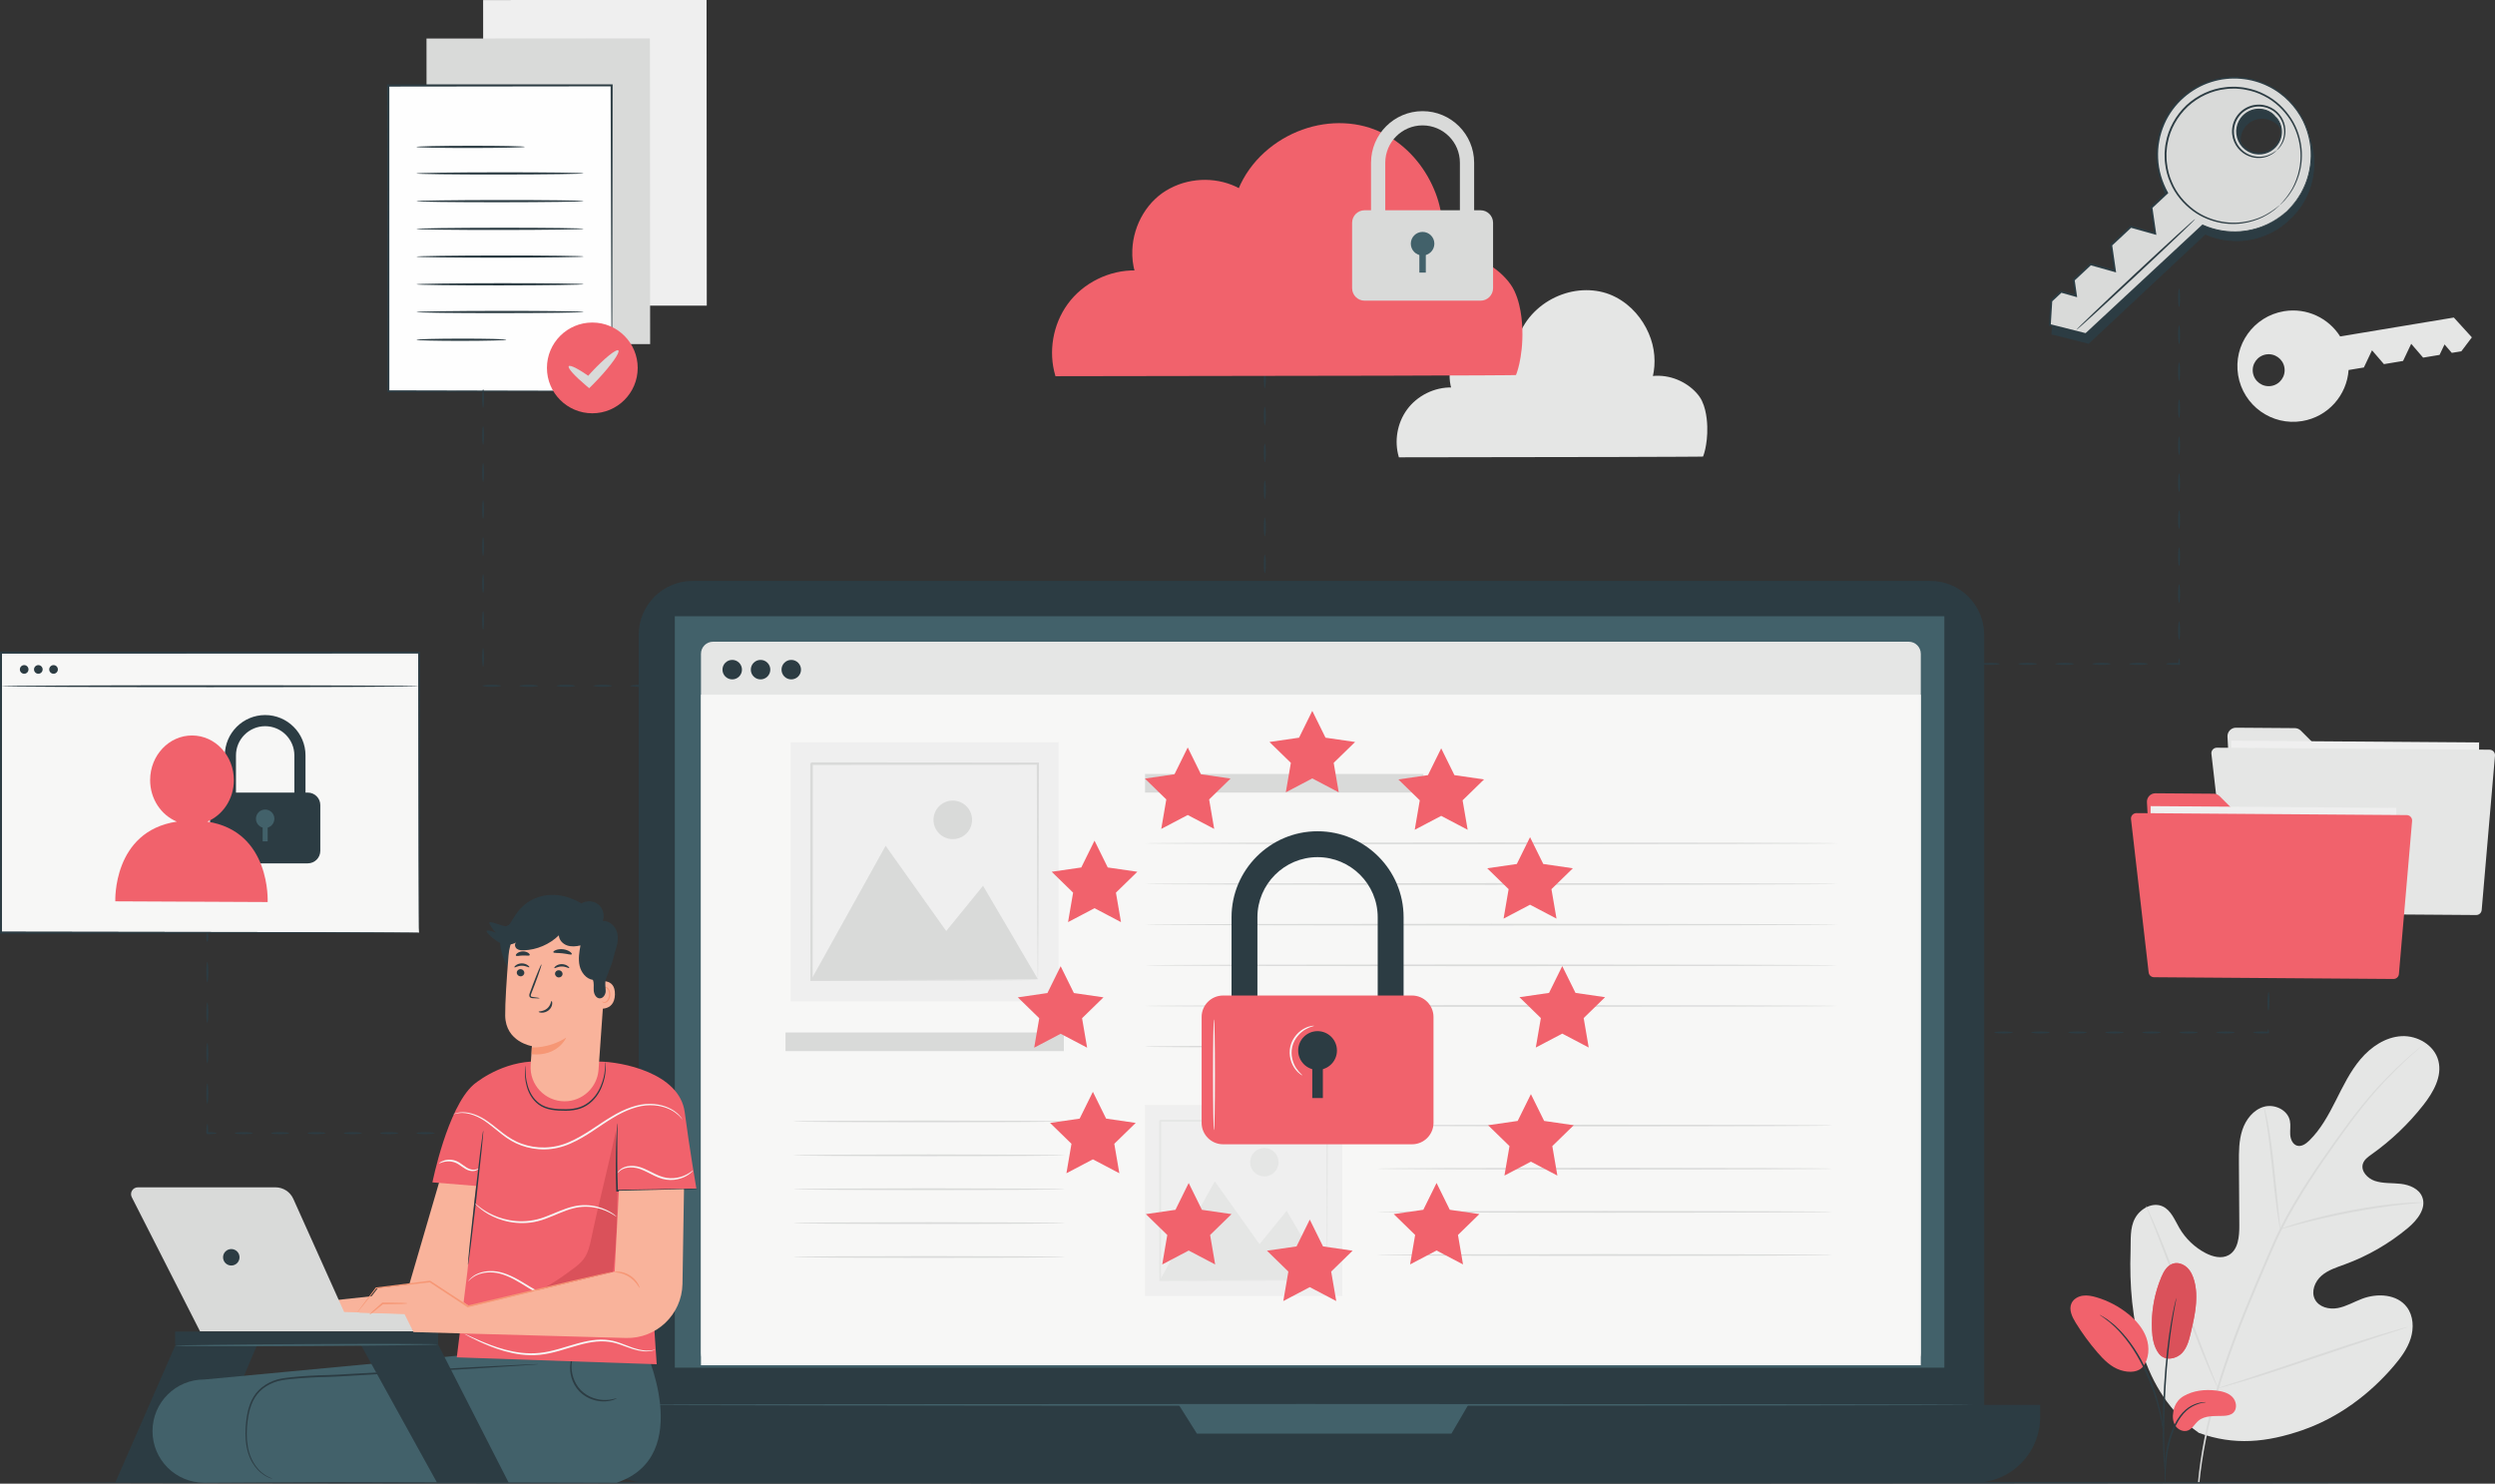 <?xml version="1.0" encoding="UTF-8"?>
<!DOCTYPE svg PUBLIC "-//W3C//DTD SVG 1.1//EN" "http://www.w3.org/Graphics/SVG/1.1/DTD/svg11.dtd">
<!-- Creator: CorelDRAW 2018 (64 Bit Versão de avaliação) -->
<svg xmlns="http://www.w3.org/2000/svg" xml:space="preserve" width="238.005mm" height="141.535mm" version="1.1" shape-rendering="geometricPrecision" text-rendering="geometricPrecision" image-rendering="optimizeQuality" fill-rule="evenodd" clip-rule="evenodd"
viewBox="0 0 23823.74 14167.29"
 xmlns:xlink="http://www.w3.org/1999/xlink">
 <rect x="0" y="0" width="23823.74" height="14167.29" fill="#333333" stroke="none"/>
 <g id="Camada_x0020_1">
  <g id="_2140799005632">
   <polygon fill="#EFEFEF" fill-rule="nonzero" points="6748.67,2918.31 4615.28,2919.83 4613.16,0.49 5287.59,0 6746.55,0 "/>
   <polygon fill="#D9DAD9" fill-rule="nonzero" points="6207.93,3285.81 4074.54,3287.36 4072.42,367.99 6205.81,366.44 "/>
   <path fill="#E5E6E5" fill-rule="nonzero" d="M16261.84 4359.34c0,0 -4.52,0.35 -13.77,0.56 -9.75,0.11 -23.45,0.28 -41.28,0.5 -37.05,0.28 -90.97,0.6 -160.68,1.09 -141.14,0.49 -345.81,1.2 -602.74,2.12 -515.98,0.81 -1241.19,1.94 -2080.18,3.21l-5.61 0.03 -1.59 -5.41c-43.08,-147 -16.78,-319.25 79.52,-450.97 95.94,-131.36 260.74,-215.09 430.49,-210.71l-7.7 9.96c-12.46,-42.98 -18.29,-91.39 -16.14,-139.7 6.47,-160.78 97.89,-316.08 238.25,-388.01 138.5,-73.13 309.48,-70.45 440.73,2.4l-10.77 3.77c74.79,-182.39 232.54,-314.67 403.72,-375.97 171.66,-62.4 362.06,-54.2 511.71,24.11 150.47,77.09 257.54,208.38 316.86,346.13 60.85,138.54 69.25,287.27 38.95,415l-5.79 -6.61c86.05,-9.53 169.29,5.23 240.83,34.5 71.62,29.34 132.46,72.46 178.61,122.43 23.02,24.85 42.9,51.87 56.28,80.65 13.31,28.68 23.2,57.49 29.95,85.7 13.8,56.33 18.78,109.15 20.48,156.47 3.03,94.84 -8.44,167.94 -18.79,216.35 -5.58,24.19 -10.38,42.34 -14.9,54.52 -4.2,12.11 -6.46,17.84 -6.46,17.84z"/>
   <path fill="#E5E6E5" fill-rule="nonzero" d="M21512.27 3560.01c-13.81,-83.09 42.37,-161.66 125.42,-175.47 83.09,-13.76 161.63,42.38 175.43,125.47 13.84,83.05 -42.33,161.62 -125.42,175.43 -83.06,13.8 -161.63,-42.38 -175.43,-125.43zm296.06 -588.09c-289.6,48.14 -485.37,321.91 -437.24,611.54 48.13,289.63 321.93,485.4 611.57,437.28 247.72,-41.18 426.65,-247.5 443.13,-487.56l0.18 0 145.73 -24.26 77.8 -163.85 113.77 132.04 182.6 -30.34 77.77 -163.88 113.84 132.03 156.93 -26.06 47.39 -99.9 69.39 80.48 91.32 -15.18 100.43 -132.92 -172.12 -189.16 -1085.64 180.45c-110.77,-175.43 -319.32,-276.85 -536.84,-240.7z"/>
   <path fill="#E5E6E5" fill-rule="nonzero" d="M21269.26 7034.27l65.43 1203.98c2.36,42.9 37.64,76.55 80.58,76.84l2166.45 15.93c44.87,0.29 81.57,-35.8 81.89,-80.68l6.88 -937.2c0.29,-45.09 -36.12,-81.82 -81.21,-81.89l-1332.44 -1.16c-21.5,0 -42.16,-8.58 -57.39,-23.8l-229.88 -229.77c-15.1,-15.07 -35.51,-23.66 -56.89,-23.8l-561.68 -4.12c-46.86,-0.32 -84.32,38.91 -81.74,85.69z"/>
   <polygon fill="#EFEFEF" fill-rule="nonzero" points="23661.76,8504.12 21294.61,8486.78 21304.99,7072.31 23672.11,7089.65 "/>
   <path fill="#E5E6E5" fill-rule="nonzero" d="M21115.75 7197.84l169.93 1476.33c3,26.28 25.14,46.13 51.56,46.34l2306.91 16.88c27.26,0.21 50.11,-20.62 52.44,-47.78l126.97 -1474.18c0.1,-1.19 0.15,-2.36 0.18,-3.53l0 -2.1c-0.58,-27.9 -23.3,-50.92 -51.87,-51.15l-2603.82 -19.07c-31.36,-0.21 -55.89,27.09 -52.3,58.27z"/>
   <path fill="#E5E6E5" fill-rule="nonzero" d="M20995.83 13682.17c-549.14,-383.7 -673.8,-1095.88 -652.01,-1736.03 3.56,-106.88 -8.16,-219.54 42.69,-313.33 50.85,-93.71 169.43,-157.81 265.09,-112.79 79.39,37.37 113.95,129.68 158.37,206.01 59.05,101.6 147.04,185.63 250.57,239.35 68.09,35.35 152.27,56.93 219.43,19.87 92.2,-50.84 103.04,-178.17 102.41,-284.5 -1.27,-198.07 -2.51,-396.17 -3.74,-594.24 -0.64,-106.24 -0.96,-214.77 32.09,-315.61 33.05,-100.89 106.08,-194.62 207.18,-222.94 101.13,-28.32 226.14,29.98 247.47,134 8.9,43.3 0.07,88.22 3.03,132.33 2.93,44.14 23.48,92.94 65.39,105.26 42.45,12.42 84.96,-17.69 116.74,-48.81 109.68,-107.27 184.12,-245.51 253.69,-383.02 69.56,-137.43 137.11,-278.23 236.62,-395.26 99.55,-117.05 237.23,-209.78 389.43,-218.43 152.23,-8.59 314.39,85.34 352.83,234.79 38.6,149.83 -48.84,301.84 -143.93,423.11 -141.14,179.98 -308.1,339.1 -493.98,470.85 -33.47,23.76 -69.81,49.51 -82.59,88.85 -23.1,70.87 44.06,141.21 113.98,164.52 79.21,26.37 165.19,18.15 248.07,27.89 82.84,9.75 172.64,46.34 204,124.63 43.5,108.65 -47.36,222.53 -136.73,297.07 -178.96,149.38 -383.41,267.36 -601.44,347.2 -78.18,28.64 -160.46,53.73 -223.56,108.65 -63.03,54.94 -101.07,150.44 -63,225.3 38.14,74.92 135.92,98.9 217.77,83.72 81.89,-15.18 155.2,-59.68 233.28,-89.09 146.04,-55.16 334.62,-45.06 428.19,81.15 61.48,83.01 66.89,198.52 35.77,297.42 -31.04,98.92 -94.14,184.12 -161.1,262.67 -234.08,274.65 -533.74,495.74 -872.6,613.23 -338.78,117.48 -652.71,149.27 -989.45,26.17z"/>
   <path fill="#D9DAD9" fill-rule="nonzero" d="M20987.42 14156.73c23.2,-253.59 78.82,-553.1 173.67,-875.92 94.21,-323.09 226.88,-668.6 378.02,-1025.3 38.1,-89.03 75.81,-176.99 112.93,-263.65 37.22,-86.46 74.15,-172.21 115.47,-253.86 81.92,-163.64 173.17,-314.74 264.24,-455.41 91.11,-140.83 182.64,-271.09 269.11,-392.33 86.79,-121.04 169.79,-232.38 249.8,-330.58 159.4,-197.14 306.51,-340.65 411.52,-434.97 52.41,-47.43 94.32,-82.81 123,-106.43 13.83,-11.23 24.67,-20.02 32.83,-26.7 7.46,-5.9 11.37,-8.79 11.59,-8.51 0.24,0.25 -3.29,3.63 -10.32,10.1 -7.84,6.99 -18.29,16.28 -31.53,28.15 -27.86,24.57 -68.9,60.88 -120.49,109.08 -103.28,95.97 -248.38,240.47 -405.95,438.16 -79.1,98.49 -161.24,210.01 -247.29,331.33 -85.88,121.54 -176.77,251.95 -267.24,392.67 -90.4,140.61 -180.98,291.39 -262.24,454.21 -40.92,81.26 -77.47,166.26 -114.76,252.94 -37.04,86.66 -74.65,174.63 -112.75,263.58 -151,356.4 -283.81,700.94 -378.76,1022.76 -95.45,321.5 -152.23,619.55 -177.09,872.06l-13.77 -1.37z"/>
   <path fill="#D9DAD9" fill-rule="nonzero" d="M21773.09 11737.28c-1.31,0.16 -4.9,-15.98 -10.38,-45.38 -5.59,-29.34 -12.22,-72.11 -19.71,-125.04 -15,-105.79 -30.79,-252.66 -47.57,-414.6 -16.77,-162.06 -34.56,-308.24 -51.16,-413.54 -8.16,-52.65 -15.18,-95.23 -20.41,-124.58 -5.08,-29.42 -7.25,-45.83 -5.94,-46.16 1.3,-0.32 6.01,15.58 13.38,44.56 7.49,28.93 16.63,71.26 26.56,123.8 20.16,105.03 40.22,251.6 57,413.83 16.14,159.86 30.72,304.46 41.84,414.99 5.37,49.89 9.92,91.92 13.56,125.64 3.07,29.7 4.2,46.26 2.82,46.48z"/>
   <path fill="#D9DAD9" fill-rule="nonzero" d="M23139.56 11481.9c0,1.34 -19.42,3.63 -54.52,6.53 -35.09,3.14 -85.84,7.35 -148.37,14.62 -125.15,13.48 -297.37,38.21 -486.18,73.8 -188.81,35.92 -358.31,75.7 -480.07,108.03 -60.98,15.71 -110.03,29.79 -143.97,39.3 -33.93,9.67 -52.89,14.37 -53.35,13.1 -0.39,-1.35 17.8,-8.51 51.1,-20.48 33.33,-11.77 81.89,-27.91 142.62,-45.45 121.13,-35.84 290.73,-77.94 480.11,-113.99 189.37,-35.62 362.58,-58.3 488.44,-68.26 62.93,-5.48 113.99,-7.63 149.31,-8.33 35.3,-0.61 54.83,-0.25 54.9,1.13z"/>
   <path fill="#D9DAD9" fill-rule="nonzero" d="M21177.9 13255.71c-0.63,0.23 -3.84,-5.49 -9.39,-16.69 -6.33,-13.37 -13.98,-29.69 -23.34,-49.46 -20.09,-42.98 -47.6,-105.98 -80.48,-184.26 -65.92,-156.57 -150.18,-375.66 -239.87,-618.68 -89.8,-243.12 -171.87,-462.68 -234.47,-620.37 -30.66,-76.64 -55.86,-139.69 -74.62,-186.54 -8.05,-20.38 -14.61,-37.13 -20.05,-50.93 -4.38,-11.68 -6.36,-18 -5.76,-18.29 0.63,-0.25 3.84,5.48 9.39,16.7 6.32,13.36 13.98,29.64 23.34,49.42 20.09,43 47.6,106.03 80.48,184.32 65.95,156.51 150.18,375.59 239.9,618.74 89.77,243.06 171.87,462.59 234.44,620.3 30.69,76.59 55.86,139.69 74.61,186.56 8.06,20.33 14.62,37.11 20.06,50.87 4.38,11.72 6.36,18.02 5.76,18.31z"/>
   <path fill="#D9DAD9" fill-rule="nonzero" d="M22993.69 12670.47c0.18,0.67 -6.08,3.18 -18.05,7.42 -14.19,4.76 -31.63,10.59 -52.72,17.69 -48.73,15.83 -114.44,37.11 -194.46,63 -164.2,53.24 -390.06,129.39 -639.57,213.85 -249.58,84.56 -476.44,158.65 -641.73,208.52 -82.67,24.92 -149.73,44.45 -196.37,57.02 -21.54,5.66 -39.31,10.32 -53.75,14.1 -12.39,3.03 -18.96,4.27 -19.14,3.64 -0.17,-0.68 6.04,-3.22 18.01,-7.47 14.16,-4.73 31.61,-10.55 52.76,-17.66 48.7,-15.81 114.41,-37.08 194.39,-63.02 164.17,-53.19 390.1,-129.39 639.68,-213.86 249.48,-84.53 476.3,-158.61 641.63,-208.48 82.66,-24.99 149.73,-44.45 196.37,-57.03 21.61,-5.66 39.34,-10.34 53.81,-14.09 12.32,-3.03 18.89,-4.26 19.14,-3.63z"/>
   <path fill="#2C3C43" fill-rule="nonzero" d="M23229.96 14158.1c0,5.08 -5076.91,9.19 -11338.17,9.19 -6263.45,0 -11339.29,-4.1 -11339.29,-9.19 0,-5.07 5075.84,-9.18 11339.29,-9.18 6261.26,0 11338.17,4.1 11338.17,9.18z"/>
   <path fill="#F1626C" fill-rule="nonzero" d="M20614.28 12925.32c61.73,79.31 172.19,46.44 221.52,-6.37 49.33,-52.78 67.56,-126.62 84.01,-196.96 37.61,-160.74 75.17,-329.28 33.12,-488.89 -12.61,-47.76 -33.05,-94.93 -68.76,-129.01 -35.69,-34.11 -88.88,-52.76 -135.91,-37.76 -55.61,17.77 -87.9,74.76 -110.6,128.58 -66.68,158.27 -97.43,331.48 -89.35,502.99 3.74,80.09 17.45,163.64 65.96,227.41z"/>
   <path fill="#DA515A" fill-rule="nonzero" d="M20712.02 12972.73c-35.76,0 -71.26,-13.37 -97.75,-47.42 -48.52,-63.77 -62.22,-147.32 -65.96,-227.41 -0.84,-18.08 -1.27,-36.19 -1.27,-54.3 0.08,-153.58 30.97,-307.12 90.62,-448.69 22.7,-53.81 54.98,-110.81 110.6,-128.58 11.19,-3.55 22.74,-5.23 34.32,-5.23 37.04,0 74.4,17.03 101.59,42.98 35.7,34.07 56.14,81.25 68.76,129.01 13.13,49.85 18.5,100.64 18.54,151.73 0,84.11 -14.44,169.21 -32.52,253.01 -2.4,11.09 -4.87,22.14 -7.39,33.2 -3.84,17.05 -7.8,34.07 -11.75,50.95 -16.46,70.34 -34.68,144.18 -84.01,196.96 -28.15,30.17 -76.2,53.78 -123.77,53.78z"/>
   <path fill="#F1626C" fill-rule="nonzero" d="M20850.95 13330.7c91.67,-53.33 202.2,-65.22 307.53,-53.21 56.61,6.38 116,20.26 156.32,60.48 40.3,40.22 51.31,114.06 9.26,152.52 -25,22.88 -61.23,28.01 -95.13,29.34 -81.82,3.19 -173.31,-6.64 -236.17,45.88 -35.88,29.97 -58.34,77.89 -102.23,93.96 -42.94,15.71 -93.4,-7.57 -118.55,-45.72 -25.1,-38.22 -28.35,-87.38 -19.84,-132.25 0,0 6.5,-97.29 98.81,-151z"/>
   <path fill="#F1626C" fill-rule="nonzero" d="M20462.19 13051.28c58.73,-77.35 65.15,-186.1 32.63,-277.59 -32.49,-91.53 -99.3,-167.38 -174.97,-228.25 -88.71,-71.33 -191.47,-125.18 -300.61,-157.5 -42.98,-12.67 -88.11,-22.18 -132.42,-15.64 -44.35,6.5 -88.04,31.57 -106.78,72.2 -27.76,60.15 5.26,129.75 40.08,186.09 61.26,99.35 130.37,193.84 206.47,282.34 61.23,71.15 130.72,140.93 220.02,169.96 89.27,29.07 180.03,20.51 223.42,-42.55l-7.84 10.95z"/>
   <path fill="#2C3C43" fill-rule="nonzero" d="M20673.04 14165.48c1.09,0 2.15,-13.4 3.35,-37.61 1.27,-27.32 2.85,-61.61 4.72,-102.44 2.62,-43.11 6.29,-94.46 15.41,-150.68 9.07,-56.04 24.6,-117.09 45.4,-179.21 21.65,-61.84 49.05,-118.41 82.03,-164.24 32.77,-45.97 71.83,-80.05 109.16,-100.42 37.18,-20.78 70.98,-30.17 94.42,-34.75 23.73,-3.63 36.98,-6.22 36.94,-7.28 -0.07,-1.05 -13.42,-0.57 -37.89,1.35 -24.19,2.81 -59.47,10.75 -98.7,31.06 -39.45,19.96 -80.94,54.63 -115.37,101.64 -34.7,46.83 -63.13,104.66 -85.17,167.58 -21.18,63.25 -36.41,124.87 -44.91,182.07 -8.44,57.18 -11.02,109.02 -12.18,152.45 -1.06,43.44 -0.53,78.54 0.1,102.8 0.68,24.26 1.66,37.67 2.69,37.67z"/>
   <path fill="#2C3C43" fill-rule="nonzero" d="M20676.12 14086.7c0.52,-0.04 0.52,-6.05 0.14,-17.37 -0.71,-13.07 -1.56,-29.42 -2.65,-49.59 -2.29,-42.97 -5.44,-105.23 -6.99,-182.21 -3.96,-153.89 -1.49,-366.79 12.32,-601.3 13.94,-234.65 37.47,-446.21 60.95,-598.36 5.47,-38.1 11.15,-72.43 16.63,-102.54 5.16,-30.13 9.54,-56.11 13.95,-77.17 3.7,-19.85 6.75,-35.99 9.11,-48.76 1.94,-11.23 2.72,-17.18 2.19,-17.28 -0.53,-0.1 -2.26,5.58 -5.2,16.53 -3.14,12.7 -7.14,28.64 -11.97,48.24 -5.37,20.9 -10.59,46.8 -16.56,76.84 -6.33,30.01 -12.75,64.34 -18.9,102.4 -26.34,152.1 -51.62,364.04 -65.64,599.16 -13.77,235.03 -14.58,448.43 -7.81,602.6 3,77.13 7.74,139.39 11.94,182.33 2.22,20.06 4.06,36.41 5.51,49.35 1.45,11.31 2.44,17.21 2.97,17.14z"/>
   <path fill="#2C3C43" fill-rule="nonzero" d="M20656.37 13676.2c1.06,-0.12 -0.03,-18.51 -2.96,-51.77 -3.56,-33.16 -10.59,-81.04 -22.91,-139.45 -12.89,-58.31 -30.34,-127.37 -55.97,-202.07 -24.54,-75.03 -57.21,-155.76 -97.68,-237.47 -79.38,-164.62 -182.63,-297.21 -270.7,-378.12 -20.8,-21.61 -43.5,-36.8 -61.83,-51.88 -9.43,-7.2 -17.83,-14.43 -26.31,-20.12 -8.48,-5.19 -16.39,-10.1 -23.69,-14.62 -28.5,-17.44 -44.46,-26.62 -44.99,-25.67 -2.29,3.45 63.81,38.03 149.31,120.2 85.13,82.03 185.63,213.86 264.42,377.03 40.04,81.05 72.88,160.96 98.03,235.25 26.21,73.95 44.6,142.25 58.76,199.88 13.63,57.77 22.25,105.08 27.62,137.81 4.76,32.88 7.91,51.11 8.93,51z"/>
   <polygon fill="#F7F7F6" fill-rule="nonzero" points="9.2,8905.19 4001.5,8905.19 4001.5,6231.28 9.2,6231.28 "/>
   <path fill="#2C3C43" fill-rule="nonzero" d="M2917.14 7852.95l-106.4 0 0 -640c0,-153.71 -125.04,-278.75 -278.76,-278.75 -153.72,0 -278.77,125.04 -278.77,278.75l0 640 -106.41 0 0 -640c0,-212.41 172.8,-385.19 385.19,-385.19 212.39,0 385.17,172.78 385.17,385.19l0 640z"/>
   <path fill="#2C3C43" fill-rule="nonzero" d="M2938.79 8243.97l-813.64 0c-66.16,0 -119.78,-53.64 -119.78,-119.82l0 -436.11c0,-66.17 53.61,-119.82 119.78,-119.82l813.64 0c66.16,0 119.79,53.64 119.79,119.82l0 436.11c0,66.17 -53.62,119.82 -119.79,119.82z"/>
   <path fill="#42616A" fill-rule="nonzero" d="M2531.96 7906.06c-48.62,0 -88.03,-39.41 -88.03,-88 0,-48.63 39.41,-88.04 88.03,-88.04 48.62,0 88.03,39.41 88.03,88.04 0,48.59 -39.41,88 -88.03,88z"/>
   <polygon fill="#42616A" fill-rule="nonzero" points="2507.96,8034 2555.98,8034 2555.98,7852.96 2507.96,7852.96 "/>
   <path fill="#F1626C" fill-rule="nonzero" d="M1979.08 7845.32c147.88,-62.04 253.08,-214.55 253.95,-394.3 0.97,-235.42 -177.19,-427.1 -398,-428.13 -220.69,-1.02 -400.46,188.99 -401.42,424.42 -0.74,181.4 105.18,335.75 254.7,398 -615.12,92.7 -587.21,761.19 -587.21,761.19l1454.57 6.72c0,0 33.18,-675.81 -576.58,-767.91z"/>
   <path fill="#2C3C43" fill-rule="nonzero" d="M4001.52 8905.19c0,0 -0.5,-16.81 -0.78,-48.77 -0.18,-32.34 -0.46,-79.59 -0.81,-141.25 -0.42,-123.98 -1.06,-305.56 -1.87,-537.99 -0.92,-464.59 -2.26,-1132.15 -3.88,-1945.91l7.35 7.35c-1100.24,0.52 -2487.96,1.16 -3991.99,1.83l-0.33 0 9.19 -9.18c-0.28,952.62 -0.52,1858.49 -0.77,2673.91l-8.42 -8.4c1174.92,1.69 2171.85,3.14 2875.62,4.12 352.13,0.99 630.78,1.73 821.94,2.3 95.27,0.42 168.65,0.77 218.76,0.98 24.61,0.25 43.4,0.39 56.54,0.53 12.74,0.14 19.46,0.46 19.46,0.46 0,0 -6.08,0.35 -18.47,0.5 -12.92,0.14 -31.4,0.31 -55.58,0.52 -49.72,0.25 -122.53,0.53 -217.1,0.99 -190.71,0.57 -468.71,1.31 -820.03,2.26 -705.08,1.02 -1703.95,2.47 -2881.13,4.16l-8.43 0.04 0 -8.48c-0.22,-815.43 -0.48,-1721.29 -0.76,-2673.91l-0.01 -9.18 9.53 0c1504.03,0.7 2891.74,1.34 3991.99,1.83l7.38 0 0 7.35c-1.62,815.68 -2.96,1484.81 -3.88,1950.51 -0.81,231.72 -1.45,412.73 -1.87,536.32 -0.35,61.02 -0.64,107.81 -0.81,139.84 -0.28,31.46 -0.81,47.25 -0.81,47.25z"/>
   <path fill="#2C3C43" fill-rule="nonzero" d="M4000.64 6552.51c0,5.04 -893.16,9.18 -1994.69,9.18 -1101.9,0 -1994.87,-4.13 -1994.87,-9.18 0,-5.08 892.97,-9.22 1994.87,-9.22 1101.53,0 1994.69,4.13 1994.69,9.22z"/>
   <path fill="#2C3C43" fill-rule="nonzero" d="M272.1 6392.15c0,22.78 -18.47,41.25 -41.24,41.25 -22.77,0 -41.24,-18.47 -41.24,-41.25 0,-22.77 18.47,-41.24 41.24,-41.24 22.77,0 41.24,18.47 41.24,41.24z"/>
   <path fill="#2C3C43" fill-rule="nonzero" d="M407.24 6392.15c0,22.78 -18.49,41.25 -41.26,41.25 -22.77,0 -41.24,-18.47 -41.24,-41.25 0,-22.77 18.47,-41.24 41.24,-41.24 22.77,0 41.26,18.47 41.26,41.24z"/>
   <path fill="#2C3C43" fill-rule="nonzero" d="M552.51 6392.15c0,22.78 -18.47,41.25 -41.25,41.25 -22.78,0 -41.24,-18.47 -41.24,-41.25 0,-22.77 18.46,-41.24 41.24,-41.24 22.78,0 41.25,18.47 41.25,41.24z"/>
   <path fill="#2C3C43" fill-rule="nonzero" d="M4001.52 8905.19c0,0 -0.5,-16.81 -0.78,-48.77 -0.18,-32.34 -0.46,-79.59 -0.81,-141.25 -0.42,-123.98 -1.06,-305.56 -1.87,-537.99 -0.92,-464.59 -2.26,-1132.15 -3.88,-1945.91l7.35 7.35c-1100.24,0.52 -2487.96,1.16 -3991.99,1.83l-0.33 0 9.19 -9.18c-0.28,952.62 -0.52,1858.49 -0.77,2673.91l-8.42 -8.4c1174.92,1.69 2171.85,3.14 2875.62,4.12 352.13,0.99 630.78,1.73 821.94,2.3 95.27,0.42 168.65,0.77 218.76,0.98 24.61,0.25 43.4,0.39 56.54,0.53 12.74,0.14 19.46,0.46 19.46,0.46 0,0 -6.08,0.35 -18.47,0.5 -12.92,0.14 -31.4,0.31 -55.58,0.52 -49.72,0.25 -122.53,0.53 -217.1,0.99 -190.71,0.57 -468.71,1.31 -820.03,2.26 -705.08,1.02 -1703.95,2.47 -2881.13,4.16l-8.43 0.04 0 -8.48c-0.22,-815.43 -0.48,-1721.29 -0.76,-2673.91l-0.01 -9.18 9.53 0c1504.03,0.7 2891.74,1.34 3991.99,1.83l7.38 0 0 7.35c-1.62,815.68 -2.96,1484.81 -3.88,1950.51 -0.81,231.72 -1.45,412.73 -1.87,536.32 -0.35,61.02 -0.64,107.81 -0.81,139.84 -0.28,31.46 -0.81,47.25 -0.81,47.25z"/>
   <path fill="#2C3C43" fill-rule="nonzero" d="M1979.6 8993.48c-5.09,0 -9.21,-19.74 -9.21,-44.14 0,-24.36 4.11,-44.14 9.21,-44.14 5.06,0 9.18,19.78 9.18,44.14 0,24.4 -4.11,44.14 -9.18,44.14z"/>
   <path fill="#2C3C43" fill-rule="nonzero" d="M1979.6 9379.82c-5.09,0 -9.21,-43.26 -9.21,-96.57 0,-53.32 4.11,-96.58 9.21,-96.58 5.06,0 9.18,43.26 9.18,96.58 0,53.31 -4.11,96.57 -9.18,96.57z"/>
   <path fill="#2C3C43" fill-rule="nonzero" d="M1979.6 9766.17c-5.09,0 -9.21,-43.22 -9.21,-96.57 0,-53.36 4.11,-96.58 9.21,-96.58 5.06,0 9.18,43.22 9.18,96.58 0,53.35 -4.11,96.57 -9.18,96.57z"/>
   <path fill="#2C3C43" fill-rule="nonzero" d="M1979.6 10152.53c-5.09,0 -9.21,-43.26 -9.21,-96.58 0,-53.35 4.11,-96.57 9.21,-96.57 5.06,0 9.18,43.22 9.18,96.57 0,53.32 -4.11,96.58 -9.18,96.58z"/>
   <path fill="#2C3C43" fill-rule="nonzero" d="M1979.6 10538.88c-5.09,0 -9.21,-43.25 -9.21,-96.57 0,-53.36 4.11,-96.61 9.21,-96.61 5.06,0 9.18,43.25 9.18,96.61 0,53.32 -4.11,96.57 -9.18,96.57z"/>
   <path fill="#2C3C43" fill-rule="nonzero" d="M2067.87 10820.32c0,5.08 -39.53,9.21 -88.27,9.21 -18.39,-18.4 -5.11,-5.11 -9.21,-9.26l0 -2.24 0.02 -2.24 0.04 -4.47 0.14 -8.77c0.16,-5.3 0.34,-10.68 0.52,-16.59 0.47,-10.55 1.14,-20.06 1.97,-28.07 1.67,-15.97 3.95,-25.86 6.52,-25.86 2.53,0 4.82,9.89 6.48,25.86 0.86,8.01 1.52,17.52 1.98,28.07 0.2,5.91 0.36,11.29 0.54,16.59l0.14 8.77 0.03 4.47 0.01 2.24 0 2.24c-4.09,-4.05 9.19,9.26 -9.18,-9.14 48.74,0 88.27,4.09 88.27,9.19z"/>
   <path fill="#2C3C43" fill-rule="nonzero" d="M2414.88 10820.32c0,5.08 -38.85,9.21 -86.73,9.21 -47.94,0 -86.76,-4.12 -86.76,-9.21 0,-5.09 38.83,-9.19 86.76,-9.19 47.89,0 86.73,4.09 86.73,9.19z"/>
   <path fill="#2C3C43" fill-rule="nonzero" d="M2761.89 10820.32c0,5.08 -38.84,9.21 -86.75,9.21 -47.92,0 -86.74,-4.12 -86.74,-9.21 0,-5.09 38.83,-9.19 86.74,-9.19 47.92,0 86.75,4.09 86.75,9.19z"/>
   <path fill="#2C3C43" fill-rule="nonzero" d="M3108.9 10820.32c0,5.08 -38.84,9.21 -86.73,9.21 -47.93,0 -86.75,-4.12 -86.75,-9.21 0,-5.09 38.83,-9.19 86.75,-9.19 47.9,0 86.73,4.09 86.73,9.19z"/>
   <path fill="#2C3C43" fill-rule="nonzero" d="M3455.92 10820.32c0,5.08 -38.86,9.21 -86.75,9.21 -47.92,0 -86.76,-4.12 -86.76,-9.21 0,-5.09 38.85,-9.19 86.76,-9.19 47.9,0 86.75,4.09 86.75,9.19z"/>
   <path fill="#2C3C43" fill-rule="nonzero" d="M3802.91 10820.32c0,5.08 -38.84,9.21 -86.75,9.21 -47.92,0 -86.72,-4.12 -86.72,-9.21 0,-5.09 38.81,-9.19 86.72,-9.19 47.92,0 86.75,4.09 86.75,9.19z"/>
   <path fill="#2C3C43" fill-rule="nonzero" d="M4149.93 10820.32c0,5.08 -38.85,9.21 -86.76,9.21 -47.92,0 -86.76,-4.12 -86.76,-9.21 0,-5.09 38.85,-9.19 86.76,-9.19 47.92,0 86.76,4.09 86.76,9.19z"/>
   <path fill="#2C3C43" fill-rule="nonzero" d="M4496.91 10820.32c0,5.08 -38.85,9.21 -86.72,9.21 -47.93,0 -86.76,-4.12 -86.76,-9.21 0,-5.09 38.84,-9.19 86.76,-9.19 47.88,0 86.72,4.09 86.72,9.19z"/>
   <path fill="#2C3C43" fill-rule="nonzero" d="M4843.96 10820.32c0,5.08 -38.85,9.21 -86.76,9.21 -47.92,0 -86.76,-4.12 -86.76,-9.21 0,-5.09 38.85,-9.19 86.76,-9.19 47.92,0 86.76,4.09 86.76,9.19z"/>
   <path fill="#2C3C43" fill-rule="nonzero" d="M5190.94 10820.32c0,5.08 -38.85,9.21 -86.72,9.21 -47.93,0 -86.76,-4.12 -86.76,-9.21 0,-5.09 38.84,-9.19 86.76,-9.19 47.88,0 86.72,4.09 86.72,9.19z"/>
   <path fill="#2C3C43" fill-rule="nonzero" d="M5537.95 10820.32c0,5.08 -38.84,9.21 -86.75,9.21 -47.93,0 -86.73,-4.12 -86.73,-9.21 0,-5.09 38.81,-9.19 86.73,-9.19 47.92,0 86.75,4.09 86.75,9.19z"/>
   <path fill="#2C3C43" fill-rule="nonzero" d="M5799.76 10820.32c0,5.08 -19.77,9.21 -44.13,9.21 -24.4,0 -44.14,-4.12 -44.14,-9.21 0,-5.09 19.74,-9.19 44.14,-9.19 24.36,0 44.13,4.09 44.13,9.19z"/>
   <polygon fill="#FEFEFE" fill-rule="nonzero" points="5842.35,3734.17 3708.99,3735.69 3706.87,816.35 5840.23,814.76 "/>
   <path fill="#2C3C43" fill-rule="nonzero" d="M5842.35 3734.17c0,0 -0.35,-5.05 -0.57,-14.37 -0.14,-9.99 -0.31,-23.58 -0.6,-41.31 -0.28,-36.94 -0.7,-90.33 -1.27,-159.55 -0.7,-139.73 -1.72,-342.84 -2.99,-599.68 -1.56,-513.79 -3.71,-1242.31 -6.29,-2104.47l9.64 9.64c-642.48,0.74 -1367.93,1.62 -2133.14,2.54l-0.25 0 10.63 -10.66c0.07,1090.44 0.1,2099.98 0.14,2919.37l-8.65 -8.66c645.22,1.41 1177.45,2.58 1549.14,3.39 185.64,0.81 331.16,1.48 431.09,1.94 49.27,0.35 87.16,0.67 113.6,0.88 25.78,0.28 39.52,0.92 39.52,0.92 0,0 -12.47,0.63 -37.68,0.95 -26.07,0.28 -63.39,0.6 -111.98,1.1 -99.48,0.56 -244.33,1.41 -429.15,2.5 -372.96,1.34 -907.04,3.32 -1554.55,5.65l-8.69 0.04 -0.04 -8.72c-1.13,-819.35 -2.54,-1828.9 -4.02,-2919.34l-0.03 -10.66 10.87 0c765.22,-0.18 1490.71,-0.39 2133.14,-0.53l9.68 0 0 9.6c-1.34,864.73 -2.47,1595.45 -3.28,2110.79 -0.92,255.91 -1.63,458.29 -2.12,597.48 -0.46,68.41 -0.81,121.13 -1.06,157.63 -0.25,17.27 -0.39,30.55 -0.53,40.26 -0.17,8.97 -0.35,13.42 -0.56,13.24z"/>
   <path fill="#2C3C43" fill-rule="nonzero" d="M5011.98 1402.15c0.04,5.86 -232.07,10.8 -518.32,11.01 -286.34,0.21 -518.38,-4.37 -518.38,-10.27 -0.04,-5.87 232,-10.81 518.35,-11.02 286.28,-0.18 518.35,4.41 518.35,10.28z"/>
   <path fill="#2C3C43" fill-rule="nonzero" d="M5572.87 1655.41c0.04,5.9 -357.6,10.91 -798.65,11.23 -441.23,0.31 -798.77,-4.17 -798.8,-10.07 0,-5.9 357.57,-10.91 798.8,-11.23 441.01,-0.31 798.65,4.17 798.65,10.07z"/>
   <path fill="#2C3C43" fill-rule="nonzero" d="M5573.08 1920.07c0,5.87 -357.64,10.88 -798.69,11.23 -441.19,0.28 -798.76,-4.2 -798.76,-10.1 0,-5.86 357.54,-10.87 798.76,-11.19 441.05,-0.35 798.69,4.16 798.69,10.06z"/>
   <path fill="#2C3C43" fill-rule="nonzero" d="M5573.26 2184.7c0,5.9 -357.61,10.91 -798.66,11.22 -441.22,0.32 -798.79,-4.19 -798.79,-10.06 0,-5.9 357.57,-10.91 798.76,-11.23 441.08,-0.32 798.69,4.2 798.69,10.07z"/>
   <path fill="#2C3C43" fill-rule="nonzero" d="M5573.47 2449.33c0,5.9 -357.64,10.91 -798.69,11.23 -441.23,0.31 -798.76,-4.17 -798.76,-10.07 0,-5.86 357.53,-10.87 798.76,-11.23 441.05,-0.28 798.66,4.2 798.69,10.07z"/>
   <path fill="#2C3C43" fill-rule="nonzero" d="M5573.65 2713.99c0,5.91 -357.61,10.92 -798.69,11.23 -441.19,0.32 -798.77,-4.16 -798.77,-10.1 0,-5.86 357.54,-10.87 798.77,-11.19 441.05,-0.32 798.69,4.2 798.69,10.06z"/>
   <path fill="#2C3C43" fill-rule="nonzero" d="M5573.83 2978.66c0.03,5.87 -357.61,10.91 -798.66,11.19 -441.23,0.36 -798.77,-4.16 -798.8,-10.06 0,-5.87 357.57,-10.91 798.76,-11.23 441.09,-0.32 798.7,4.2 798.7,10.1z"/>
   <path fill="#2C3C43" fill-rule="nonzero" d="M4835.24 3243.82c0,5.9 -192.25,10.77 -429.33,10.95 -237.12,0.17 -429.33,-4.45 -429.33,-10.31 0,-5.9 192.17,-10.81 429.33,-10.98 237.08,-0.15 429.33,4.48 429.33,10.34z"/>
   <path fill="#F1626C" fill-rule="nonzero" d="M6089.11 3513.04c0,239.34 -194.01,433.35 -433.35,433.35 -239.31,0 -433.31,-194.01 -433.31,-433.35 0,-239.31 194,-433.31 433.31,-433.31 239.34,0 433.35,194 433.35,433.31z"/>
   <path fill="#D9DAD9" fill-rule="nonzero" d="M5904.29 3345.98c18.57,17.34 -66.53,138.64 -190.02,270.88 -19.89,21.25 -39.56,41.52 -58.27,60.1l-29.98 29.77 -29.81 -25.03c-107.81,-90.55 -178.29,-168.16 -165.22,-184.97 13.1,-16.81 105.58,32.52 219.81,114.84l-59.78 4.72c17.27,-19.95 36.16,-40.92 56.03,-62.22 123.49,-132.24 238.71,-225.4 257.22,-208.09z"/>
   <path fill="#2C3C43" fill-rule="nonzero" d="M4613.16 3894.06c-5.08,0 -9.18,-39.55 -9.18,-88.29 0,-48.77 4.09,-88.28 9.18,-88.28 5.08,0 9.22,39.51 9.22,88.28 0,48.74 -4.13,88.29 -9.22,88.29z"/>
   <path fill="#2C3C43" fill-rule="nonzero" d="M4613.16 4247.19c-5.08,0 -9.18,-39.56 -9.18,-88.29 0,-48.77 4.09,-88.28 9.18,-88.28 5.08,0 9.22,39.51 9.22,88.28 0,48.73 -4.13,88.29 -9.22,88.29z"/>
   <path fill="#2C3C43" fill-rule="nonzero" d="M4613.16 4600.3c-5.08,0 -9.18,-39.55 -9.18,-88.28 0,-48.77 4.09,-88.29 9.18,-88.29 5.08,0 9.22,39.52 9.22,88.29 0,48.73 -4.13,88.28 -9.22,88.28z"/>
   <path fill="#2C3C43" fill-rule="nonzero" d="M4613.16 4953.43c-5.08,0 -9.18,-39.55 -9.18,-88.28 0,-48.77 4.09,-88.29 9.18,-88.29 5.08,0 9.22,39.52 9.22,88.29 0,48.73 -4.13,88.28 -9.22,88.28z"/>
   <path fill="#2C3C43" fill-rule="nonzero" d="M4613.16 5306.55c-5.08,0 -9.18,-39.55 -9.18,-88.29 0,-48.76 4.09,-88.28 9.18,-88.28 5.08,0 9.22,39.52 9.22,88.28 0,48.74 -4.13,88.29 -9.22,88.29z"/>
   <path fill="#2C3C43" fill-rule="nonzero" d="M4613.16 5659.68c-5.08,0 -9.18,-39.55 -9.18,-88.29 0,-48.77 4.09,-88.28 9.18,-88.28 5.08,0 9.22,39.51 9.22,88.28 0,48.74 -4.13,88.29 -9.22,88.29z"/>
   <path fill="#2C3C43" fill-rule="nonzero" d="M4613.16 6012.79c-5.08,0 -9.18,-39.55 -9.18,-88.28 0,-48.77 4.09,-88.28 9.18,-88.28 5.08,0 9.22,39.51 9.22,88.28 0,48.73 -4.13,88.28 -9.22,88.28z"/>
   <path fill="#2C3C43" fill-rule="nonzero" d="M4613.16 6365.92c-5.08,0 -9.18,-39.55 -9.18,-88.28 0,-48.77 4.09,-88.29 9.18,-88.29 5.08,0 9.22,39.52 9.22,88.29 0,48.73 -4.13,88.28 -9.22,88.28z"/>
   <path fill="#2C3C43" fill-rule="nonzero" d="M4783.54 6548.66c0,5.05 -39.52,9.19 -88.29,9.19 -37.47,0 -69.49,-2.44 -82.1,-5.87l-3.88 -1.06 0.57 -2.26c1.02,-4.05 2.15,-6.18 3.31,-6.18 1.17,0 2.3,2.12 3.32,6.18l-3.32 -3.35c12.61,-3.42 44.63,-5.86 82.1,-5.86 48.77,0 88.29,4.09 88.29,9.21z"/>
   <path fill="#2C3C43" fill-rule="nonzero" d="M5136.67 6548.66c0,5.05 -39.52,9.19 -88.29,9.19 -48.77,0 -88.28,-4.13 -88.28,-9.19 0,-5.11 39.51,-9.21 88.28,-9.21 48.77,0 88.29,4.09 88.29,9.21z"/>
   <path fill="#2C3C43" fill-rule="nonzero" d="M5489.78 6548.66c0,5.05 -39.51,9.19 -88.28,9.19 -48.77,0 -88.28,-4.13 -88.28,-9.19 0,-5.11 39.51,-9.21 88.28,-9.21 48.77,0 88.28,4.09 88.28,9.21z"/>
   <path fill="#2C3C43" fill-rule="nonzero" d="M5842.91 6548.66c0,5.05 -39.51,9.19 -88.28,9.19 -48.77,0 -88.29,-4.13 -88.29,-9.19 0,-5.11 39.52,-9.21 88.29,-9.21 48.77,0 88.28,4.09 88.28,9.21z"/>
   <path fill="#2C3C43" fill-rule="nonzero" d="M6196.03 6548.66c0,5.05 -39.52,9.19 -88.28,9.19 -48.77,0 -88.29,-4.13 -88.29,-9.19 0,-5.11 39.52,-9.21 88.29,-9.21 48.76,0 88.28,4.09 88.28,9.21z"/>
   <path fill="#2C3C43" fill-rule="nonzero" d="M12077.44 3354.32c-5.08,0 -9.19,-39.52 -9.19,-88.25 0,-48.74 4.1,-88.22 9.19,-88.22 5.04,0 9.21,39.48 9.21,88.22 0,48.73 -4.16,88.25 -9.21,88.25z"/>
   <path fill="#2C3C43" fill-rule="nonzero" d="M12077.44 3707.36c-5.08,0 -9.19,-39.55 -9.19,-88.28 0,-48.77 4.1,-88.29 9.19,-88.29 5.04,0 9.21,39.52 9.21,88.29 0,48.73 -4.16,88.28 -9.21,88.28z"/>
   <path fill="#2C3C43" fill-rule="nonzero" d="M12077.44 4060.39c-5.08,0 -9.19,-39.48 -9.19,-88.22 0,-48.77 4.1,-88.25 9.19,-88.25 5.04,0 9.21,39.48 9.21,88.25 0,48.74 -4.16,88.22 -9.21,88.22z"/>
   <path fill="#2C3C43" fill-rule="nonzero" d="M12077.44 4413.36c-5.08,0 -9.19,-39.51 -9.19,-88.25 0,-48.77 4.1,-88.25 9.19,-88.25 5.04,0 9.21,39.48 9.21,88.25 0,48.74 -4.16,88.25 -9.21,88.25z"/>
   <path fill="#2C3C43" fill-rule="nonzero" d="M12077.44 4766.6c-5.08,0 -9.19,-39.56 -9.19,-88.32 0,-48.81 4.1,-88.36 9.19,-88.36 5.04,0 9.21,39.55 9.21,88.36 0,48.76 -4.16,88.32 -9.21,88.32z"/>
   <path fill="#2C3C43" fill-rule="nonzero" d="M12077.44 5119.85c-5.08,0 -9.19,-39.51 -9.19,-88.24 0,-48.81 4.1,-88.32 9.19,-88.32 5.04,0 9.21,39.51 9.21,88.32 0,48.73 -4.16,88.24 -9.21,88.24z"/>
   <path fill="#2C3C43" fill-rule="nonzero" d="M12077.44 5473.02c-5.08,0 -9.19,-39.55 -9.19,-88.29 0,-48.77 4.1,-88.28 9.19,-88.28 5.04,0 9.21,39.51 9.21,88.28 0,48.74 -4.16,88.29 -9.21,88.29z"/>
   <path fill="#2C3C43" fill-rule="nonzero" d="M12077.44 5826.28c-5.08,0 -9.19,-39.55 -9.19,-88.32 0,-48.84 4.1,-88.39 9.19,-88.39 5.04,0 9.21,39.55 9.21,88.39 0,48.77 -4.16,88.32 -9.21,88.32z"/>
   <path fill="#F1626C" fill-rule="nonzero" d="M14475.52 3580.95c0,0 -6.81,0.53 -20.83,0.81 -14.79,0.18 -35.52,0.46 -62.47,0.81 -56.14,0.39 -137.74,0.92 -243.3,1.62 -213.68,0.75 -523.61,1.84 -912.57,3.22 -781.28,1.19 -1879.29,2.92 -3149.58,4.86l-8.48 0.04 -2.39 -8.2c-65.22,-222.57 -25.39,-483.35 120.38,-682.8 145.27,-198.87 394.76,-325.61 651.83,-319.01l-11.69 15.04c-18.86,-65.04 -27.65,-138.36 -24.36,-211.45 9.71,-243.45 148.13,-478.63 360.64,-587.45 209.72,-110.78 468.63,-106.68 667.33,3.56l-16.28 5.8c113.21,-276.22 352.06,-476.48 611.22,-569.31 259.9,-94.42 548.16,-82.03 774.79,36.55 227.8,116.67 389.92,315.48 479.72,524.03 92.17,209.72 104.88,434.9 59.01,628.31l-8.79 -9.99c130.3,-14.41 256.33,7.94 364.6,52.22 108.48,44.46 200.58,109.76 270.49,185.39 34.78,37.68 64.9,78.54 85.17,122.11 20.16,43.43 35.16,87.05 45.33,129.74 20.98,85.31 28.43,165.33 31.04,236.95 4.59,143.58 -12.78,254.28 -28.43,327.55 -8.44,36.63 -15.79,64.13 -22.59,82.56 -6.33,18.33 -9.79,27.02 -9.79,27.02z"/>
   <path fill="#D9DAD9" fill-rule="nonzero" d="M14076 2371.47l-136.02 0 0 -817.94c0,-196.47 -159.83,-356.27 -356.27,-356.27 -196.44,0 -356.3,159.8 -356.3,356.27l0 817.94 -135.98 0 0 -817.94c0,-271.45 220.84,-492.25 492.28,-492.25 271.45,0 492.29,220.81 492.29,492.25l0 817.94z"/>
   <path fill="#D9DAD9" fill-rule="nonzero" d="M14136.95 2871.17l-1106.51 0c-66.13,0 -119.75,-53.61 -119.75,-119.79l0 -624c0,-66.17 53.61,-119.78 119.75,-119.78l1106.51 0c66.14,0 119.78,53.6 119.78,119.78l0 624c0,66.17 -53.63,119.79 -119.78,119.79z"/>
   <path fill="#42616A" fill-rule="nonzero" d="M13583.68 2439.4c-62.11,0 -112.47,-50.39 -112.47,-112.5 0,-62.15 50.36,-112.54 112.47,-112.54 62.15,0 112.54,50.39 112.54,112.54 0,62.11 -50.39,112.5 -112.54,112.5z"/>
   <polygon fill="#42616A" fill-rule="nonzero" points="13552.99,2602.83 13614.37,2602.83 13614.37,2371.46 13552.99,2371.46 "/>
   <path fill="#2C3C43" fill-rule="nonzero" d="M21751.48 1194.51c79.6,85.31 74.93,219 -10.35,298.57 -85.31,79.59 -219,74.96 -298.6,-10.35 -79.56,-85.31 -74.93,-218.97 10.39,-298.56 85.31,-79.6 218.96,-74.97 298.56,10.34zm108.87 905.55c297.36,-277.45 313.54,-743.4 36.09,-1040.8 -277.44,-297.4 -743.43,-313.54 -1040.79,-36.1 -254.36,237.3 -302.77,612.46 -137.89,902.16l-149.87 139.81 35.8 248.7 -232.53 -65.19 -187.47 174.9 35.8 248.71 -232.54 -65.15 -161.13 150.33 21.82 151.59 -141.71 -39.72 -93.78 87.5 -14.05 230.31 343.55 86.47 1114.71 -1039.98c262.23,117.55 580.67,74.82 803.99,-133.55z"/>
   <path fill="#2C3C43" fill-rule="nonzero" d="M21751.48 1194.51c-1.34,1.38 -13.8,-12.88 -41.99,-30.19 -27.65,-16.99 -74.54,-35.73 -132.91,-29.21 -57.32,5.41 -125.5,42.2 -159.97,111.38 -35.59,67.13 -28.78,165.26 32.63,229.95 60.24,65.78 157.7,79.38 227.16,48.56 71.4,-29.67 112.82,-95.1 122.22,-151.88 10.55,-57.85 -4.94,-105.9 -19.96,-134.68 -15.32,-29.28 -28.67,-42.69 -27.19,-43.93 0.46,-0.42 3.88,2.72 10.1,9.15 6.32,6.29 14.65,16.67 23.37,31.32 17.41,28.71 35.99,78.5 26.46,140.3 -8.23,60.67 -51.28,132.24 -128.37,165.29 -37.68,16.57 -82.7,22.81 -126.91,14.23 -44.45,-7.7 -87.44,-31.14 -120.34,-65.82 -32.31,-35.2 -52.69,-79.7 -57.32,-124.54 -5.48,-44.74 3.92,-89.24 23.02,-125.64 38.32,-74.58 112.68,-112.58 173.77,-116.6 62.29,-5.23 110.71,16.74 138.14,36.13 13.98,9.71 23.8,18.72 29.66,25.46 6.01,6.64 8.87,10.31 8.41,10.73z"/>
   <path fill="#2C3C43" fill-rule="nonzero" d="M21860.34 2100.06c0,0 -3.42,3.63 -10.59,10.2 -7.77,6.92 -18.47,16.5 -32.45,28.92 -30.3,23.24 -75.6,58.34 -142.52,90.58 -66.61,31.92 -154.71,61.44 -261.67,70.34 -106.5,7.99 -232.61,-5.62 -359.02,-61.4l6.08 -1.03c-287.34,269.04 -669.56,626.9 -1112.87,1041.96l-3.28 3.07 -4.41 -1.09c-107.82,-27.02 -224.34,-56.21 -343.6,-86.12l-6.92 -1.73 0.39 -7.14c4.34,-71.82 9.07,-150.57 13.87,-230.34l0.21 -3.53 2.58 -2.37c29.1,-27.19 61.3,-57.28 93.72,-87.57l3.66 -3.39 4.8 1.3c44.14,12.36 92.73,25.96 141.71,39.66l-11.26 9.89c-6.82,-47.32 -14.33,-99.27 -21.89,-151.56l-0.67 -4.66 3.45 -3.21c50.61,-47.29 105.58,-98.6 161.07,-150.4l3.73 -3.49 4.94 1.37c73.42,20.56 152.66,42.77 232.5,65.12l-11.54 10.13c-11.34,-78.82 -23.52,-163.46 -35.77,-248.7l-0.71 -4.76 3.53 -3.25c15.69,-14.61 32.66,-30.47 49.69,-46.37 46.23,-43.08 92.13,-85.94 137.75,-128.54l3.81 -3.53 4.94 1.41c78.18,21.93 155.72,43.65 232.49,65.19l-11.51 10.13c-12.04,-83.76 -23.93,-166.7 -35.73,-248.73l-0.63 -4.7 3.46 -3.21c50.46,-47.07 100.43,-93.61 149.9,-139.73l-1.69 11.02c-58.06,-104.28 -91.43,-219.96 -95.73,-335.3 -2.37,-57.52 1.02,-114.94 12.21,-170.38 9.54,-55.76 27.37,-109.26 49.02,-160.18 88.32,-204.57 266.57,-351.81 457.79,-411.07 192.24,-60.99 393.8,-36.59 551.26,41.63 159.79,77.13 273,206.79 338.96,338.65 64.41,133.93 83.27,270.7 72.39,386.49 -9.57,116.39 -44.45,212.2 -82.59,283.56 -4.69,8.97 -9.29,17.73 -13.7,26.21 -5.2,8.05 -10.28,15.82 -15.11,23.37 -10.06,14.86 -18.4,29.52 -27.93,41.78 -19.92,23.93 -35.17,45.44 -50.15,60.42 -14.65,14.61 -25.96,25.88 -34.07,34 -7.7,7.56 -11.9,11.09 -11.9,11.09 0,0 3.46,-4.34 10.77,-12.29 7.81,-8.34 18.68,-19.92 32.77,-34.99 14.54,-15.25 29.34,-36.98 48.66,-61.02 9.32,-12.36 17.38,-27.02 27.16,-41.95 4.73,-7.53 9.64,-15.32 14.69,-23.34 4.26,-8.48 8.72,-17.2 13.23,-26.21 37.02,-71.15 70.56,-166.31 79.14,-281.32 9.85,-114.45 -9.67,-249.16 -73.76,-380.63 -65.64,-129.43 -177.51,-256.37 -334.63,-331.37 -154.77,-76.13 -352.44,-99.37 -540.45,-39.13 -186.98,58.48 -361,202.98 -446.88,402.95 -21.05,49.75 -38.39,102.05 -47.64,156.53 -10.88,54.2 -14.09,110.29 -11.69,166.43 4.38,112.61 37.12,225.5 93.79,327.17l3.49 6.21 -5.19 4.8c-49.37,46.16 -99.31,92.77 -149.77,139.84l2.79 -7.91c11.83,82.03 23.8,164.94 35.88,248.67l2.01 13.94 -13.52 -3.81c-76.84,-21.5 -154.31,-43.22 -232.53,-65.15l8.76 -2.08c-45.62,42.55 -91.6,85.42 -137.79,128.54 -17.02,15.86 -34,31.71 -49.68,46.37l2.82 -8.05c12.25,85.24 24.43,169.86 35.76,248.7l2.02 13.95 -13.56 -3.81c-79.91,-22.39 -159.12,-44.64 -232.5,-65.22l8.65 -2.12c-55.47,51.77 -110.53,103.04 -161.2,150.29l2.79 -7.87c7.52,52.29 14.93,104.24 21.75,151.56l1.94 13.63 -13.24 -3.74c-48.95,-13.74 -97.54,-27.37 -141.68,-39.8l8.45 -2.05c-32.49,30.27 -64.73,60.32 -93.83,87.44l2.75 -5.87c-4.93,79.78 -9.78,158.52 -14.19,230.31l-6.5 -8.87c119.18,30.12 235.68,59.54 343.45,86.79l-7.66 1.94c444.79,-413.46 828.28,-769.98 1116.57,-1037.96l2.68 -2.51 3.39 1.49c124.16,55.64 248.49,69.99 353.8,62.92 105.82,-7.91 193.33,-36.27 259.79,-67.1 66.74,-31.11 112.32,-65.18 143.15,-87.58 14.33,-11.89 25.35,-21.08 33.33,-27.68 7.53,-6.15 11.62,-9.04 11.62,-9.04z"/>
   <path fill="#D9DAD9" fill-rule="nonzero" d="M21726.79 1110.93c79.6,85.31 74.96,218.97 -10.35,298.56 -85.31,79.6 -218.96,74.97 -298.56,-10.34 -79.6,-85.31 -74.96,-218.97 10.35,-298.57 85.31,-79.59 218.96,-74.96 298.56,10.35zm108.87 905.58c297.4,-277.45 313.54,-743.44 36.1,-1040.83 -277.42,-297.37 -743.44,-313.55 -1040.8,-36.1 -254.39,237.3 -302.81,612.46 -137.93,902.16l-0.21 0.21 -149.62 139.56 35.8 248.73 -232.53 -65.18 -187.47 174.94 35.8 248.66 -232.54 -65.18 -161.13 150.36 21.82 151.57 -141.71 -39.73 -93.78 87.54 -14.05 230.35 343.55 86.44 1114.71 -1039.99c262.27,117.55 580.64,74.83 803.99,-133.51z"/>
   <path fill="#2C3C43" fill-rule="nonzero" d="M21726.79 1110.93c-1.34,1.38 -13.8,-12.85 -41.99,-30.19 -27.65,-16.99 -74.5,-35.73 -132.91,-29.17 -57.32,5.37 -125.46,42.16 -160,111.34 -35.56,67.13 -28.75,165.26 32.66,229.95 60.28,65.78 157.73,79.38 227.19,48.55 71.41,-29.62 112.83,-95.09 122.19,-151.88 10.55,-57.84 -4.91,-105.86 -19.96,-134.64 -15.28,-29.31 -28.67,-42.73 -27.19,-43.96 0.46,-0.42 3.92,2.68 10.13,9.15 6.33,6.29 14.62,16.7 23.34,31.35 17.45,28.64 35.99,78.51 26.49,140.27 -8.23,60.66 -51.31,132.28 -128.4,165.29 -37.64,16.57 -82.7,22.81 -126.94,14.23 -44.39,-7.7 -87.4,-31.15 -120.31,-65.82 -32.28,-35.2 -52.69,-79.7 -57.28,-124.54 -5.48,-44.74 3.88,-89.21 23.02,-125.64 38.28,-74.58 112.64,-112.58 173.73,-116.6 62.29,-5.23 110.75,16.74 138.14,36.13 14.02,9.71 23.8,18.75 29.63,25.49 6.01,6.64 8.9,10.28 8.44,10.7z"/>
   <path fill="#2C3C43" fill-rule="nonzero" d="M21835.66 2016.51c0,0 -3.39,3.6 -10.59,10.17 -7.77,6.92 -18.51,16.46 -32.42,28.92 -30.3,23.23 -75.63,58.34 -142.52,90.58 -66.6,31.95 -154.7,61.48 -261.7,70.34 -106.5,7.98 -232.61,-5.65 -359.02,-61.41l6.08 -1.02c-287.34,269.04 -669.55,626.9 -1112.87,1041.96l-3.28 3.07 -4.38 -1.09c-107.88,-27.02 -224.37,-56.25 -343.63,-86.13l-6.96 -1.72 0.46 -7.18c4.31,-71.79 9.04,-150.53 13.88,-230.34l0.21 -3.46 2.54 -2.43c29.1,-27.16 61.3,-57.25 93.72,-87.55l3.67 -3.38 4.76 1.34c44.14,12.32 92.76,25.96 141.74,39.62l-11.26 9.92c-6.85,-47.36 -14.37,-99.3 -21.86,-151.56l-0.7 -4.69 3.45 -3.21c50.61,-47.25 105.62,-98.6 161.07,-150.4l3.77 -3.49 4.9 1.37c73.38,20.59 152.66,42.76 232.54,65.11l-11.55 10.14c-11.33,-78.86 -23.55,-163.46 -35.84,-248.67l-0.67 -4.76 3.52 -3.28c15.69,-14.62 32.67,-30.48 49.69,-46.37 46.19,-43.08 92.13,-85.98 137.78,-128.54l3.78 -3.53 4.94 1.41c78.22,21.93 155.69,43.65 232.53,65.22l-11.55 10.1c-12,-83.76 -23.93,-166.71 -35.69,-248.7l-0.67 -4.73 3.46 -3.21c50.46,-47.04 100.43,-93.61 149.86,-139.73l-1.65 11.01c-58.02,-104.27 -91.39,-219.95 -95.7,-335.29 -2.43,-57.49 1.03,-114.94 12.15,-170.38 9.61,-55.79 27.44,-109.26 49.05,-160.15 88.36,-204.6 266.61,-351.85 457.79,-411.07 192.24,-61.05 393.83,-36.59 551.26,41.63 159.83,77.1 273.01,206.76 338.96,338.61 64.41,133.94 83.27,270.74 72.43,386.5 -9.61,116.38 -44.46,212.23 -82.63,283.56 -4.69,9 -9.25,17.73 -13.7,26.21 -5.19,8.01 -10.24,15.82 -15.14,23.37 -10,14.9 -18.33,29.52 -27.94,41.77 -19.84,23.94 -35.13,45.45 -50.14,60.42 -14.65,14.62 -25.93,25.89 -34,33.97 -7.74,7.59 -11.94,11.16 -11.94,11.16 0,0 3.46,-4.38 10.77,-12.32 7.84,-8.34 18.68,-19.92 32.77,-34.96 14.58,-15.25 29.34,-36.97 48.7,-61.09 9.32,-12.32 17.37,-26.98 27.12,-41.91 4.73,-7.53 9.64,-15.32 14.69,-23.34 4.3,-8.48 8.72,-17.2 13.27,-26.21 36.94,-71.15 70.56,-166.32 79.1,-281.33 9.89,-114.41 -9.67,-249.16 -73.76,-380.63 -65.61,-129.42 -177.51,-256.33 -334.62,-331.36 -154.74,-76.17 -352.45,-99.37 -540.46,-39.13 -186.94,58.48 -361,202.98 -446.88,402.94 -21.05,49.8 -38.39,102.06 -47.64,156.54 -10.84,54.17 -14.09,110.28 -11.65,166.46 4.34,112.58 37.08,225.43 93.78,327.13l3.46 6.22 -5.16 4.84c-49.4,46.12 -99.33,92.72 -149.76,139.84l2.79 -7.92c11.82,82 23.76,164.91 35.88,248.67l1.97 13.87 -13.55 -3.77c-76.77,-21.51 -154.32,-43.22 -232.5,-65.11l8.76 -2.12c-45.62,42.55 -91.57,85.42 -137.79,128.54 -16.99,15.9 -34,31.71 -49.68,46.34l2.82 -8.02c12.29,85.27 24.4,169.89 35.77,248.7l1.97 13.94 -13.52 -3.81c-79.88,-22.38 -159.12,-44.63 -232.5,-65.21l8.69 -2.09c-55.54,51.74 -110.57,103.04 -161.24,150.26l2.79 -7.88c7.49,52.3 14.93,104.24 21.75,151.6l1.94 13.59 -13.24 -3.7c-48.91,-13.73 -97.54,-27.41 -141.64,-39.8l8.41 -2.08c-32.45,30.26 -64.69,60.31 -93.83,87.47l2.79 -5.9c-4.94,79.77 -9.82,158.51 -14.26,230.3l-6.47 -8.86c119.19,30.12 235.68,59.54 343.45,86.79l-7.63 1.94c444.76,-413.47 828.25,-769.98 1116.54,-1037.96l2.72 -2.51 3.35 1.52c124.16,55.61 248.49,69.92 353.8,62.89 105.83,-7.91 193.37,-36.27 259.82,-67.1 66.71,-31.11 112.33,-65.22 143.12,-87.61 14.34,-11.87 25.35,-21.01 33.34,-27.66 7.48,-6.14 11.61,-9 11.61,-9z"/>
   <path fill="#2C3C43" fill-rule="nonzero" d="M21768.07 1959.05c-2.54,-2.19 43.04,-38.6 98.88,-124.76 28.5,-42.51 55.4,-99.97 75.7,-169.5 19.92,-69.64 30.65,-153.04 21.05,-243.87 -9.85,-90.26 -38.56,-188.77 -97.07,-278.75 -58.55,-88.95 -141.82,-173.28 -250.11,-226.42 -53.15,-28.04 -112.3,-47.71 -174.09,-58.8 -30.79,-6.82 -62.61,-8.19 -94.6,-10.91 -32.06,0.53 -64.51,-0.11 -96.89,4.8 -130.17,13.84 -258.77,73.2 -361.03,166.81 -100.5,95.48 -168.69,219.71 -191.54,348.64 -7.14,31.99 -8.76,64.4 -11.51,96.36 0.49,32.06 -0.35,63.95 4.34,95.13 6.75,62.47 22.28,122.82 46.58,177.79 45.51,111.73 123.87,200.65 208.59,265.2 85.7,64.58 182,100.11 271.41,116.17 89.87,15.86 173.84,10.91 244.65,-4.12 70.8,-15.44 129.95,-38.32 174.37,-63.78 89.8,-49.72 129.24,-92.65 131.29,-90.01 0.21,0.21 -2.33,2.75 -7.42,7.45 -5.97,5.34 -13.56,12.11 -23.05,20.63 -10,9.28 -22.85,20.16 -39.52,31.11 -16.25,11.51 -34.74,25.28 -57.85,37.08 -44.34,26.73 -103.88,50.92 -175.64,67.59 -71.72,16.25 -157.17,22.21 -249.05,6.85 -91.32,-15.54 -190.09,-51.06 -278.23,-116.7 -87.15,-65.5 -167.9,-156.25 -215.15,-270.84 -25.11,-56.33 -41.28,-118.3 -48.45,-182.42 -4.84,-32.03 -4.13,-64.76 -4.66,-97.72 2.72,-32.87 4.37,-66.2 11.62,-99.09 23.26,-132.56 93.25,-260.6 196.72,-358.77 105.09,-96.33 237.61,-157.24 371.45,-171.27 33.29,-4.94 66.63,-4.27 99.61,-4.69 32.84,2.82 65.5,4.38 97.14,11.44 63.49,11.58 124.12,32.03 178.61,60.99 110.99,55.04 195.94,141.85 255.27,233.34 59.36,92.48 87.97,193.48 97.14,285.64 8.97,92.73 -2.89,177.51 -24.08,247.96 -21.57,70.45 -49.86,128.16 -79.6,170.57 -13.38,22.24 -28.35,39.72 -40.99,55.15 -12.08,15.89 -23.84,27.93 -33.76,37.29 -9.15,8.87 -16.46,15.97 -22.17,21.54 -5.05,4.76 -7.74,7.1 -7.95,6.89z"/>
   <path fill="#2C3C43" fill-rule="nonzero" d="M21738.13 1436.5c-1.48,-1.45 15.41,-15.89 35.96,-48.87 20.05,-32.42 42.37,-87.51 34.78,-156.29 -3.96,-33.94 -14.97,-70.81 -37.09,-104.38 -22.1,-33.23 -53.39,-64.66 -93.92,-84.36 -39.87,-20.38 -88.22,-30.16 -136.62,-23.94 -48.63,5.23 -96.54,27.44 -134.72,62.36 -37.5,35.62 -62.96,81.92 -71.58,130.06 -9.53,47.88 -3.17,96.82 14.41,137.99 16.88,41.85 46.04,75.21 77.65,99.59 31.99,24.36 68.02,37.92 101.56,44.2 68.12,12.29 124.62,-6.11 158.34,-23.93 34.32,-18.19 49.93,-34.01 51.23,-32.42 0.43,0.46 -3.31,4.41 -10.94,11.62 -7.42,7.31 -19.64,16.95 -36.84,27.08 -33.61,20.24 -91.88,41.71 -163.99,30.48 -35.45,-5.8 -73.97,-19.39 -108.37,-44.77 -34.08,-25.32 -65.68,-60.56 -84.22,-105.2 -19.28,-43.92 -26.53,-96.43 -16.53,-147.95 9,-51.77 36.3,-101.88 76.73,-140.19 41.03,-37.65 92.87,-61.41 145.13,-66.82 52.12,-6.39 103.96,4.45 146.44,26.77 43.22,21.58 76.2,55.55 99.12,91.25 22.92,36.13 33.83,75.46 37.12,111.27 6.25,72.71 -19.21,129.35 -41.74,161.49 -11.26,16.46 -21.79,27.97 -29.56,34.92 -7.73,7.06 -11.93,10.52 -12.36,10.06z"/>
   <path fill="#2C3C43" fill-rule="nonzero" d="M19826.93 3149.22c-3.46,-3.7 247.57,-243.51 560.62,-535.57 313.11,-292.18 569.73,-525.91 573.15,-522.2 3.49,3.7 -247.47,243.48 -560.66,535.65 -313.01,292.03 -569.62,525.83 -573.11,522.12z"/>
   <path fill="#2C3C43" fill-rule="nonzero" d="M18742.27 6339.22c0,5.08 -39.51,9.22 -88.28,9.22 -48.77,0 -88.29,-4.13 -88.29,-9.22 0,-5.08 39.52,-9.18 88.29,-9.18 48.77,0 88.28,4.09 88.28,9.18z"/>
   <path fill="#2C3C43" fill-rule="nonzero" d="M19095.39 6339.22c0,5.08 -39.52,9.22 -88.28,9.22 -48.77,0 -88.29,-4.13 -88.29,-9.22 0,-5.08 39.52,-9.18 88.29,-9.18 48.76,0 88.28,4.09 88.28,9.18z"/>
   <path fill="#2C3C43" fill-rule="nonzero" d="M19448.52 6339.22c0,5.08 -39.52,9.22 -88.29,9.22 -48.76,0 -88.28,-4.13 -88.28,-9.22 0,-5.08 39.52,-9.18 88.28,-9.18 48.77,0 88.29,4.09 88.29,9.18z"/>
   <path fill="#2C3C43" fill-rule="nonzero" d="M19801.64 6339.22c0,5.08 -39.52,9.22 -88.29,9.22 -48.77,0 -88.28,-4.13 -88.28,-9.22 0,-5.08 39.51,-9.18 88.28,-9.18 48.77,0 88.29,4.09 88.29,9.18z"/>
   <path fill="#2C3C43" fill-rule="nonzero" d="M20154.76 6339.22c0,5.08 -39.51,9.22 -88.28,9.22 -48.77,0 -88.28,-4.13 -88.28,-9.22 0,-5.08 39.51,-9.18 88.28,-9.18 48.77,0 88.28,4.09 88.28,9.18z"/>
   <path fill="#2C3C43" fill-rule="nonzero" d="M20507.88 6339.22c0,5.08 -39.51,9.22 -88.28,9.22 -48.77,0 -88.29,-4.13 -88.29,-9.22 0,-5.08 39.52,-9.18 88.29,-9.18 48.77,0 88.28,4.09 88.28,9.18z"/>
   <path fill="#2C3C43" fill-rule="nonzero" d="M20807.48 6285.73c3.81,0 7.06,22.03 8.48,53.49l0.35 8.06 -8.83 0.42c-10.63,0.46 -22.39,0.74 -34.74,0.74 -48.77,0 -88.29,-4.13 -88.29,-9.22 0,-5.08 39.52,-9.18 88.29,-9.18 12.35,0 24.11,0.25 34.74,0.74l-8.44 8.44c1.41,-31.46 4.65,-53.49 8.44,-53.49z"/>
   <path fill="#2C3C43" fill-rule="nonzero" d="M20807.48 5932.61c5.08,0 9.22,39.51 9.22,88.28 0,48.77 -4.13,88.29 -9.22,88.29 -5.05,0 -9.18,-39.52 -9.18,-88.29 0,-48.77 4.12,-88.28 9.18,-88.28z"/>
   <path fill="#2C3C43" fill-rule="nonzero" d="M20807.48 5579.48c5.08,0 9.22,39.52 9.22,88.28 0,48.77 -4.13,88.29 -9.22,88.29 -5.05,0 -9.18,-39.52 -9.18,-88.29 0,-48.76 4.12,-88.28 9.18,-88.28z"/>
   <path fill="#2C3C43" fill-rule="nonzero" d="M20807.48 5226.36c5.08,0 9.22,39.52 9.22,88.29 0,48.77 -4.13,88.28 -9.22,88.28 -5.05,0 -9.18,-39.51 -9.18,-88.28 0,-48.77 4.12,-88.29 9.18,-88.29z"/>
   <path fill="#2C3C43" fill-rule="nonzero" d="M20807.48 4873.23c5.08,0 9.22,39.52 9.22,88.29 0,48.77 -4.13,88.28 -9.22,88.28 -5.05,0 -9.18,-39.51 -9.18,-88.28 0,-48.77 4.12,-88.29 9.18,-88.29z"/>
   <path fill="#2C3C43" fill-rule="nonzero" d="M20807.48 4520.12c5.08,0 9.22,39.51 9.22,88.28 0,48.77 -4.13,88.29 -9.22,88.29 -5.05,0 -9.18,-39.52 -9.18,-88.29 0,-48.77 4.12,-88.28 9.18,-88.28z"/>
   <path fill="#2C3C43" fill-rule="nonzero" d="M20807.48 4166.99c5.08,0 9.22,39.52 9.22,88.28 0,48.77 -4.13,88.29 -9.22,88.29 -5.05,0 -9.18,-39.52 -9.18,-88.29 0,-48.76 4.12,-88.28 9.18,-88.28z"/>
   <path fill="#2C3C43" fill-rule="nonzero" d="M20807.48 3813.87c5.08,0 9.22,39.52 9.22,88.29 0,48.76 -4.13,88.28 -9.22,88.28 -5.05,0 -9.18,-39.52 -9.18,-88.28 0,-48.77 4.12,-88.29 9.18,-88.29z"/>
   <path fill="#2C3C43" fill-rule="nonzero" d="M20807.48 3460.74c5.08,0 9.22,39.52 9.22,88.29 0,48.77 -4.13,88.28 -9.22,88.28 -5.05,0 -9.18,-39.51 -9.18,-88.28 0,-48.77 4.12,-88.29 9.18,-88.29z"/>
   <path fill="#2C3C43" fill-rule="nonzero" d="M20807.48 3107.63c5.08,0 9.22,39.51 9.22,88.28 0,48.77 -4.13,88.28 -9.22,88.28 -5.05,0 -9.18,-39.51 -9.18,-88.28 0,-48.77 4.12,-88.28 9.18,-88.28z"/>
   <path fill="#2C3C43" fill-rule="nonzero" d="M20807.48 2754.5c5.08,0 9.22,39.51 9.22,88.28 0,48.77 -4.13,88.29 -9.22,88.29 -5.05,0 -9.18,-39.52 -9.18,-88.29 0,-48.77 4.12,-88.28 9.18,-88.28z"/>
   <path fill="#2C3C43" fill-rule="nonzero" d="M18159.87 9858.9c0,5.13 -39.52,9.22 -88.29,9.22 -48.77,0 -88.28,-4.09 -88.28,-9.22 0,-5.04 39.51,-9.18 88.28,-9.18 48.77,0 88.29,4.13 88.29,9.18z"/>
   <path fill="#2C3C43" fill-rule="nonzero" d="M18512.98 9858.9c0,5.13 -39.51,9.22 -88.28,9.22 -48.77,0 -88.28,-4.09 -88.28,-9.22 0,-5.04 39.51,-9.18 88.28,-9.18 48.77,0 88.28,4.13 88.28,9.18z"/>
   <path fill="#2C3C43" fill-rule="nonzero" d="M18866.11 9858.9c0,5.13 -39.51,9.22 -88.28,9.22 -48.77,0 -88.29,-4.09 -88.29,-9.22 0,-5.04 39.52,-9.18 88.29,-9.18 48.77,0 88.28,4.13 88.28,9.18z"/>
   <path fill="#2C3C43" fill-rule="nonzero" d="M19219.23 9858.9c0,5.13 -39.52,9.22 -88.28,9.22 -48.77,0 -88.29,-4.09 -88.29,-9.22 0,-5.04 39.52,-9.18 88.29,-9.18 48.76,0 88.28,4.13 88.28,9.18z"/>
   <path fill="#2C3C43" fill-rule="nonzero" d="M19572.36 9858.9c0,5.13 -39.52,9.22 -88.29,9.22 -48.77,0 -88.28,-4.09 -88.28,-9.22 0,-5.04 39.51,-9.18 88.28,-9.18 48.77,0 88.29,4.13 88.29,9.18z"/>
   <path fill="#2C3C43" fill-rule="nonzero" d="M19925.48 9858.9c0,5.13 -39.52,9.22 -88.29,9.22 -48.77,0 -88.28,-4.09 -88.28,-9.22 0,-5.04 39.51,-9.18 88.28,-9.18 48.77,0 88.29,4.13 88.29,9.18z"/>
   <path fill="#2C3C43" fill-rule="nonzero" d="M20278.6 9858.9c0,5.13 -39.51,9.22 -88.28,9.22 -48.77,0 -88.29,-4.09 -88.29,-9.22 0,-5.04 39.52,-9.18 88.29,-9.18 48.77,0 88.28,4.13 88.28,9.18z"/>
   <path fill="#2C3C43" fill-rule="nonzero" d="M20631.72 9858.9c0,5.13 -39.51,9.22 -88.28,9.22 -48.77,0 -88.29,-4.09 -88.29,-9.22 0,-5.04 39.52,-9.18 88.29,-9.18 48.77,0 88.28,4.13 88.28,9.18z"/>
   <path fill="#2C3C43" fill-rule="nonzero" d="M20984.85 9858.9c0,5.13 -39.52,9.22 -88.29,9.22 -48.76,0 -88.28,-4.09 -88.28,-9.22 0,-5.04 39.52,-9.18 88.28,-9.18 48.77,0 88.29,4.13 88.29,9.18z"/>
   <path fill="#2C3C43" fill-rule="nonzero" d="M21337.97 9858.9c0,5.13 -39.52,9.22 -88.29,9.22 -48.77,0 -88.28,-4.09 -88.28,-9.22 0,-5.04 39.51,-9.18 88.28,-9.18 48.77,0 88.29,4.13 88.29,9.18z"/>
   <path fill="#2C3C43" fill-rule="nonzero" d="M21658.36 9825.89c2.89,0.03 5.37,12.81 6.86,33.08l0.45 6.47 -7.63 0.64c-14.86,1.27 -34.17,2.04 -55.22,2.04 -48.77,0 -88.28,-4.09 -88.28,-9.22 0,-5.04 39.51,-9.18 88.28,-9.18 21.05,0 40.36,0.78 55.22,2.05l-7.17 7.06c1.91,-20.23 4.59,-32.98 7.49,-32.94z"/>
   <path fill="#2C3C43" fill-rule="nonzero" d="M21661.85 9472.76c5.08,0.07 8.83,39.62 8.34,88.39 -0.49,48.73 -4.97,88.22 -10.06,88.18 -5.08,-0.04 -8.83,-39.59 -8.3,-88.39 0.42,-48.73 4.93,-88.21 10.02,-88.18z"/>
   <path fill="#2C3C43" fill-rule="nonzero" d="M21665.35 9119.68c5.08,0.03 8.79,39.62 8.33,88.35 -0.49,48.74 -5.01,88.25 -10.06,88.22 -5.08,-0.07 -8.8,-39.62 -8.34,-88.39 0.5,-48.77 4.98,-88.25 10.07,-88.18z"/>
   <path fill="#2C3C43" fill-rule="nonzero" d="M21668.85 8766.55c5.08,0.07 8.79,39.62 8.3,88.39 -0.46,48.73 -4.94,88.22 -10.06,88.18 -5.05,-0.04 -8.8,-39.62 -8.3,-88.39 0.49,-48.73 5,-88.21 10.06,-88.18z"/>
   <path fill="#F1626C" fill-rule="nonzero" d="M20500.3 7659.9l64.86 1193.35c2.33,42.51 37.3,75.88 79.88,76.2l2147.38 15.72c44.49,0.31 80.83,-35.49 81.15,-79.95l6.81 -928.93c0.32,-44.7 -35.8,-81.11 -80.51,-81.18l-1320.68 -1.17c-21.33,0 -41.81,-8.47 -56.85,-23.58l-227.87 -227.77c-14.97,-14.93 -35.24,-23.4 -56.4,-23.55l-556.73 -4.09c-46.44,-0.35 -83.58,38.57 -81.04,84.96z"/>
   <polygon fill="#EFEFEF" fill-rule="nonzero" points="22871.76,9116.79 20525.43,9099.59 20535.71,7697.55 22882.03,7714.75 "/>
   <path fill="#F1626C" fill-rule="nonzero" d="M20348.17 7822.02l168.4 1463.34c3,26 24.93,45.69 51.1,45.9l2286.57 16.74c27.05,0.18 49.72,-20.44 52.01,-47.35l125.85 -1461.23c2.58,-30.12 -21.01,-56.03 -51.27,-56.24l-2580.83 -18.93c-31.11,-0.22 -55.4,26.84 -51.84,57.77z"/>
   <path fill="#2C3C43" fill-rule="nonzero" d="M18432.09 14043.06l-11818.98 0c-284.09,0 -514.4,-230.27 -514.4,-514.4l0 -7467.3c0,-284.09 230.31,-514.39 514.4,-514.39l11818.98 0c284.13,0 514.39,230.3 514.39,514.39l0 7467.3c0,284.13 -230.26,514.4 -514.39,514.4z"/>
   <path fill="#2C3C43" fill-rule="nonzero" d="M18852.56 14158.1l-12662.67 0c-347.08,0 -628.45,-281.37 -628.45,-628.49l0 -114.9 13919.61 0 0 114.9c0,347.12 -281.4,628.49 -628.48,628.49z"/>
   <polygon fill="#42616A" fill-rule="nonzero" points="6443.57,13059.36 18565.71,13059.36 18565.71,5884.51 6443.57,5884.51 "/>
   <polygon fill="#42616A" fill-rule="nonzero" points="11256.07,13414.7 11428.81,13689.47 13859.36,13689.47 14019.75,13414.7 "/>
   <path fill="#E5E6E5" fill-rule="nonzero" d="M18225.37 13036.4l-11416.53 0c-63.84,0 -115.57,-51.76 -115.57,-115.6l0 -6677.8c0,-63.84 51.73,-115.57 115.57,-115.57l11416.53 0c63.84,0 115.57,51.73 115.57,115.53l0 6677.87c0,63.85 -51.73,115.57 -115.57,115.57z"/>
   <polygon fill="#F7F7F6" fill-rule="nonzero" points="6693.27,13036.4 18340.95,13036.4 18340.95,6633.62 6693.27,6633.62 "/>
   <path fill="#2C3C43" fill-rule="nonzero" d="M7648.53 6394.21c0,51.41 -41.63,93.05 -93.01,93.05 -51.38,0 -93.01,-41.64 -93.01,-93.05 0,-51.34 41.63,-92.98 93.01,-92.98 51.38,0 93.01,41.64 93.01,92.98z"/>
   <path fill="#2C3C43" fill-rule="nonzero" d="M7084.77 6394.21c0,51.41 -41.67,93.05 -93.05,93.05 -51.34,0 -93.01,-41.64 -93.01,-93.05 0,-51.34 41.67,-92.98 93.01,-92.98 51.38,0 93.05,41.64 93.05,92.98z"/>
   <path fill="#2C3C43" fill-rule="nonzero" d="M7355.37 6394.21c0,51.41 -41.63,93.05 -93.01,93.05 -51.38,0 -93.01,-41.64 -93.01,-93.05 0,-51.34 41.63,-92.98 93.01,-92.98 51.38,0 93.01,41.64 93.01,92.98z"/>
   <path fill="#42616A" fill-rule="nonzero" d="M18836.1 13414.7c0,4.59 -2851.62,8.33 -6368.39,8.33 -3518.03,0 -6369,-3.73 -6369,-8.33 0,-4.59 2850.98,-8.33 6369,-8.33 3516.78,0 6368.39,3.73 6368.39,8.33z"/>
   <polygon fill="#D9DAD9" fill-rule="nonzero" points="7500.47,10036.8 10158.43,10036.8 10158.43,9859 7500.47,9859 "/>
   <polygon fill="#D9DAD9" fill-rule="nonzero" points="10933.6,7568.23 13591.55,7568.23 13591.55,7390.43 10933.6,7390.43 "/>
   <path fill="#D9DAD9" fill-rule="nonzero" d="M17544.73 8052.62c0,4.58 -1480.09,8.3 -3305.41,8.3 -1825.96,0 -3305.72,-3.71 -3305.72,-8.3 0,-4.59 1479.76,-8.31 3305.72,-8.31 1825.32,0 3305.41,3.71 3305.41,8.31z"/>
   <path fill="#D9DAD9" fill-rule="nonzero" d="M17544.73 8440.87c0,4.59 -1480.09,8.3 -3305.41,8.3 -1825.96,0 -3305.72,-3.7 -3305.72,-8.3 0,-4.58 1479.76,-8.3 3305.72,-8.3 1825.32,0 3305.41,3.71 3305.41,8.3z"/>
   <path fill="#D9DAD9" fill-rule="nonzero" d="M17544.73 8829.12c0,4.59 -1480.09,8.3 -3305.41,8.3 -1825.96,0 -3305.72,-3.7 -3305.72,-8.3 0,-4.62 1479.76,-8.33 3305.72,-8.33 1825.32,0 3305.41,3.7 3305.41,8.33z"/>
   <path fill="#D9DAD9" fill-rule="nonzero" d="M17544.73 9217.38c0,4.59 -1480.09,8.34 -3305.41,8.34 -1825.96,0 -3305.72,-3.74 -3305.72,-8.34 0,-4.62 1479.76,-8.33 3305.72,-8.33 1825.32,0 3305.41,3.7 3305.41,8.33z"/>
   <path fill="#D9DAD9" fill-rule="nonzero" d="M17544.73 9605.61c0,4.62 -1480.09,8.37 -3305.41,8.37 -1825.96,0 -3305.72,-3.74 -3305.72,-8.37 0,-4.59 1479.76,-8.3 3305.72,-8.3 1825.32,0 3305.41,3.7 3305.41,8.3z"/>
   <path fill="#D9DAD9" fill-rule="nonzero" d="M13514.22 9993.87c0,4.58 -577.71,8.33 -1290.24,8.33 -712.78,0 -1290.38,-3.74 -1290.38,-8.33 0,-4.56 577.6,-8.3 1290.38,-8.3 712.53,0 1290.24,3.73 1290.24,8.3z"/>
   <path fill="#D9DAD9" fill-rule="nonzero" d="M17496.38 10747.4c0,4.58 -972.82,8.34 -2172.58,8.34 -1200.16,0 -2172.76,-3.75 -2172.76,-8.34 0,-4.59 972.6,-8.34 2172.76,-8.34 1199.76,0 2172.58,3.74 2172.58,8.34z"/>
   <path fill="#D9DAD9" fill-rule="nonzero" d="M17496.38 11159.52c0,4.59 -972.82,8.37 -2172.58,8.37 -1200.16,0 -2172.76,-3.77 -2172.76,-8.37 0,-4.58 972.6,-8.29 2172.76,-8.29 1199.76,0 2172.58,3.7 2172.58,8.29z"/>
   <path fill="#D9DAD9" fill-rule="nonzero" d="M17496.38 11571.69c0,4.58 -972.82,8.29 -2172.58,8.29 -1200.16,0 -2172.76,-3.7 -2172.76,-8.29 0,-4.63 972.6,-8.33 2172.76,-8.33 1199.76,0 2172.58,3.69 2172.58,8.33z"/>
   <path fill="#D9DAD9" fill-rule="nonzero" d="M17496.38 11983.82c0,4.59 -972.82,8.3 -2172.58,8.3 -1200.16,0 -2172.76,-3.7 -2172.76,-8.3 0,-4.58 972.6,-8.3 2172.76,-8.3 1199.76,0 2172.58,3.71 2172.58,8.3z"/>
   <path fill="#D9DAD9" fill-rule="nonzero" d="M10165.17 10707.95c0,4.62 -579.94,8.37 -1295.12,8.37 -715.43,0 -1295.22,-3.74 -1295.22,-8.37 0,-4.59 579.79,-8.29 1295.22,-8.29 715.18,0 1295.12,3.69 1295.12,8.29z"/>
   <path fill="#D9DAD9" fill-rule="nonzero" d="M10165.17 11031.63c0,4.61 -579.94,8.37 -1295.12,8.37 -715.43,0 -1295.22,-3.75 -1295.22,-8.37 0,-4.59 579.79,-8.31 1295.22,-8.31 715.18,0 1295.12,3.71 1295.12,8.31z"/>
   <path fill="#D9DAD9" fill-rule="nonzero" d="M10165.17 11355.29c0,4.59 -579.94,8.34 -1295.12,8.34 -715.43,0 -1295.22,-3.74 -1295.22,-8.34 0,-4.58 579.79,-8.3 1295.22,-8.3 715.18,0 1295.12,3.71 1295.12,8.3z"/>
   <path fill="#D9DAD9" fill-rule="nonzero" d="M10165.17 11678.97c0,4.59 -579.94,8.33 -1295.12,8.33 -715.43,0 -1295.22,-3.73 -1295.22,-8.33 0,-4.59 579.79,-8.31 1295.22,-8.31 715.18,0 1295.12,3.71 1295.12,8.31z"/>
   <path fill="#D9DAD9" fill-rule="nonzero" d="M10165.17 12002.65c0,4.59 -579.94,8.33 -1295.12,8.33 -715.43,0 -1295.22,-3.73 -1295.22,-8.33 0,-4.62 579.79,-8.33 1295.22,-8.33 715.18,0 1295.12,3.7 1295.12,8.33z"/>
   <polygon fill="#EFEFEF" fill-rule="nonzero" points="10931.97,12375.26 12817.79,12375.26 12817.79,10550.79 10931.97,10550.79 "/>
   <polygon fill="#E5E6E5" fill-rule="nonzero" points="11078.2,12219.11 11599.83,11280.22 12026.55,11880.32 12285.81,11561.66 12671.56,12219.11 "/>
   <path fill="#E5E6E5" fill-rule="nonzero" d="M12208.34 11097.63c0,74.96 -60.77,135.72 -135.74,135.72 -74.93,0 -135.7,-60.76 -135.7,-135.72 0,-74.94 60.77,-135.68 135.7,-135.68 74.97,0 135.74,60.74 135.74,135.68z"/>
   <path fill="#E5E6E5" fill-rule="nonzero" d="M12671.56 12224.18c-0.14,-0.13 -0.28,-2.67 -0.42,-7.48 -0.11,-5.48 -0.25,-12.42 -0.42,-21.25 -0.21,-19.42 -0.53,-46.83 -0.92,-82.1 -0.42,-72.36 -1.13,-177.03 -1.98,-309.86 -0.98,-266.47 -2.32,-645.97 -3.95,-1101.65l7.7 7.7c-461.46,0.38 -1008.52,0.85 -1593.22,1.26 -2.15,1.92 16.85,-16.84 8.79,-8.72l0 103.47c0,34.47 0,68.82 0,103 -0.03,68.34 -0.03,136.1 -0.07,203.16 -0.03,134.09 -0.1,265.29 -0.21,393.13 -0.28,255.52 -0.56,497.12 -0.84,719.33l-7.81 -7.83c475.55,1.65 872.78,3.03 1152.03,3.98 139.24,0.88 249.09,1.56 324.95,2.05 37.12,0.39 65.85,0.66 86.23,0.91 9.32,0.18 16.6,0.32 22.31,0.43 5.05,0.18 7.7,0.32 7.84,0.45 0.18,0.15 -2.18,0.29 -6.96,0.43 -5.47,0.11 -12.53,0.29 -21.5,0.45 -19.99,0.23 -48.24,0.54 -84.64,0.89 -75.49,0.49 -184.72,1.2 -323.18,2.08 -280.48,0.96 -679.48,2.33 -1157.08,3.95l-7.84 0.05 0 -7.86c-0.25,-222.22 -0.57,-463.81 -0.88,-719.33 -0.07,-127.84 -0.11,-259.04 -0.22,-393.13 0,-67.06 -0.03,-134.82 -0.03,-203.16 -0.04,-34.18 -0.04,-68.53 -0.04,-103l0 -103.47c-8.01,7.92 10.91,-11.22 9.15,-9.25 584.7,0.49 1131.76,0.96 1593.22,1.31l7.77 0 -0.03 7.7c-1.66,457.68 -3,838.84 -3.92,1106.54 -0.88,132.1 -1.55,236.18 -2.04,308.1 -0.39,34.67 -0.71,61.59 -0.88,80.62 -0.18,8.51 -0.32,15.21 -0.43,20.44 -0.14,4.55 -0.28,6.79 -0.46,6.64z"/>
   <polygon fill="#EFEFEF" fill-rule="nonzero" points="7550.58,9561.47 10108.31,9561.47 10108.31,7086.88 7550.58,7086.88 "/>
   <polygon fill="#D9DAD9" fill-rule="nonzero" points="7748.89,9349.66 8456.44,8076.31 9035.18,8890.21 9386.85,8457.96 9910,9349.66 "/>
   <path fill="#D9DAD9" fill-rule="nonzero" d="M9281.69 7828.63c0,101.66 -82.38,184.05 -184.04,184.05 -101.67,0 -184.09,-82.39 -184.09,-184.05 0,-101.67 82.42,-184.09 184.09,-184.09 101.66,0 184.04,82.42 184.04,184.09z"/>
   <path fill="#D9DAD9" fill-rule="nonzero" d="M9910 9356.59c-0.18,-0.21 -0.35,-3.64 -0.6,-10.17 -0.11,-7.39 -0.32,-16.85 -0.56,-28.85 -0.29,-26.35 -0.67,-63.49 -1.2,-111.35 -0.64,-98.13 -1.56,-240.08 -2.72,-420.28 -1.3,-361.42 -3.14,-876.14 -5.37,-1494.13l10.45 10.45c-625.91,0.49 -1367.86,1.09 -2160.9,1.73 -2.89,2.57 22.88,-22.92 11.97,-11.83l0 140.3c0,46.79 0,93.33 0,139.7 -0.03,92.72 -0.07,184.61 -0.1,275.54 -0.11,181.86 -0.22,359.9 -0.32,533.21 -0.39,346.56 -0.78,674.22 -1.13,975.64l-10.63 -10.63c645.01,2.23 1183.78,4.1 1562.54,5.41 188.88,1.2 337.79,2.15 440.73,2.79 50.32,0.53 89.34,0.95 116.91,1.23 12.68,0.25 22.57,0.46 30.3,0.6 6.86,0.21 10.45,0.43 10.63,0.64 0.21,0.14 -2.96,0.35 -9.43,0.56 -7.49,0.14 -16.99,0.35 -29.13,0.64 -27.13,0.28 -65.43,0.67 -114.87,1.2 -102.37,0.67 -250.47,1.58 -438.33,2.78 -380.42,1.31 -921.51,3.18 -1569.35,5.38l-10.59 0.07 0 -10.67c-0.39,-301.42 -0.78,-629.08 -1.17,-975.64 -0.14,-173.31 -0.21,-351.35 -0.31,-533.21 -0.04,-90.93 -0.04,-182.82 -0.08,-275.54 0,-46.37 0,-92.91 0,-139.7l0 -70.28 -0.03 -35.27 0 -34.74c-10.88,10.66 14.79,-15.25 12.39,-12.54 793.04,0.64 1534.99,1.2 2160.9,1.7l10.52 0.03 -0.03 10.46c-2.22,620.75 -4.06,1137.76 -5.37,1500.81 -1.17,179.18 -2.09,320.31 -2.72,417.88 -0.53,47.04 -0.95,83.52 -1.2,109.37 -0.25,11.54 -0.46,20.62 -0.6,27.72 -0.18,6.19 -0.39,9.15 -0.6,9.01z"/>
   <polygon fill="#F1626C" fill-rule="nonzero" points="10451.13,8027.22 10577.47,8283.23 10860.01,8324.27 10655.59,8523.57 10703.82,8804.97 10451.13,8672.09 10198.43,8804.97 10246.7,8523.57 10042.25,8324.27 10324.78,8283.23 "/>
   <polygon fill="#F1626C" fill-rule="nonzero" points="11341.07,7137.28 11467.41,7393.29 11749.95,7434.36 11545.49,7633.67 11593.77,7915 11341.07,7782.19 11088.37,7915 11136.61,7633.67 10932.19,7434.36 11214.72,7393.29 "/>
   <polygon fill="#F1626C" fill-rule="nonzero" points="12530.42,6787.97 12656.76,7043.99 12939.3,7085.02 12734.84,7284.33 12783.12,7565.72 12530.42,7432.84 12277.72,7565.72 12325.96,7284.33 12121.54,7085.02 12404.07,7043.99 "/>
   <polygon fill="#F1626C" fill-rule="nonzero" points="13761.33,7145.58 13887.72,7401.59 14170.25,7442.66 13965.75,7641.97 14014.06,7923.37 13761.33,7790.49 13508.64,7923.37 13556.87,7641.97 13352.45,7442.66 13634.99,7401.59 "/>
   <polygon fill="#F1626C" fill-rule="nonzero" points="14609.71,7993.96 14736.06,8249.97 15018.56,8291.04 14814.13,8490.3 14862.41,8771.68 14609.71,8638.83 14357.01,8771.68 14405.25,8490.3 14200.83,8291.04 14483.37,8249.97 "/>
   <polygon fill="#F1626C" fill-rule="nonzero" points="14917.42,9224.87 15043.77,9480.89 15326.3,9521.95 15121.88,9721.26 15170.12,10002.62 14917.42,9869.78 14664.7,10002.62 14713,9721.26 14508.54,9521.95 14791.08,9480.89 "/>
   <polygon fill="#F1626C" fill-rule="nonzero" points="14618.01,10447.49 14744.35,10703.51 15026.89,10744.58 14822.43,10943.87 14870.71,11225.25 14618.01,11092.4 14365.31,11225.25 14413.55,10943.87 14209.13,10744.58 14491.67,10703.51 "/>
   <polygon fill="#F1626C" fill-rule="nonzero" points="13717.05,11295.87 13843.4,11551.88 14125.93,11592.91 13921.51,11792.17 13969.75,12073.58 13717.05,11940.7 13464.32,12073.58 13512.59,11792.17 13308.14,11592.91 13590.67,11551.88 "/>
   <polygon fill="#F1626C" fill-rule="nonzero" points="12506.48,11645.56 12632.82,11901.58 12915.36,11942.64 12710.9,12141.92 12759.2,12423.29 12506.48,12290.48 12253.78,12423.29 12302.02,12141.92 12097.6,11942.64 12380.13,11901.58 "/>
   <polygon fill="#F1626C" fill-rule="nonzero" points="11350.39,11296.21 11476.73,11552.24 11759.27,11593.3 11554.85,11792.61 11603.08,12074.01 11350.39,11941.12 11097.69,12074.01 11145.93,11792.61 10941.51,11593.3 11224.04,11552.24 "/>
   <polygon fill="#F1626C" fill-rule="nonzero" points="10435.51,10425.38 10561.87,10681.39 10844.4,10722.43 10639.94,10921.73 10688.21,11203.13 10435.51,11070.26 10182.83,11203.13 10231.06,10921.73 10026.63,10722.43 10309.17,10681.39 "/>
   <polygon fill="#F1626C" fill-rule="nonzero" points="10127.77,9226.28 10254.12,9482.3 10536.65,9523.36 10332.23,9722.67 10380.47,10004.04 10127.77,9871.19 9875.08,10004.04 9923.35,9722.67 9718.89,9523.36 10001.42,9482.3 "/>
   <path fill="#2C3C43" fill-rule="nonzero" d="M13402.38 10104.43l-247.18 0 0 -1345.39c0,-316.68 -257.64,-574.32 -574.28,-574.32 -316.69,0 -574.32,257.64 -574.32,574.32l0 1345.39 -247.19 0 0 -1345.39c0,-452.95 368.56,-821.51 821.51,-821.51 452.94,0 821.46,368.56 821.46,821.51l0 1345.39z"/>
   <path fill="#F1626C" fill-rule="nonzero" d="M13482.79 10926.5l-1803.78 0c-113.32,0 -205.17,-91.89 -205.17,-205.2l0 -1010.15c0,-113.31 91.85,-205.2 205.17,-205.2l1803.78 0c113.32,0 205.16,91.89 205.16,205.2l0 1010.15c0,113.31 -91.84,205.2 -205.16,205.2z"/>
   <path fill="#2C3C43" fill-rule="nonzero" d="M12765.99 10031.16c0,102.23 -82.88,185.07 -185.07,185.07 -102.23,0 -185.11,-82.84 -185.11,-185.07 0,-102.2 82.88,-185.07 185.11,-185.07 102.19,0 185.07,82.87 185.07,185.07z"/>
   <polygon fill="#2C3C43" fill-rule="nonzero" points="12530.42,10485.09 12631.38,10485.09 12631.38,10104.43 12530.42,10104.43 "/>
   <path fill="#F7F7F6" fill-rule="nonzero" d="M11591.89 10791.79c-5.08,0 -9.19,-236.92 -9.19,-529.06 0,-292.32 4.1,-529.16 9.19,-529.16 5.08,0 9.21,236.84 9.21,529.16 0,292.14 -4.12,529.06 -9.21,529.06z"/>
   <path fill="#F7F7F6" fill-rule="nonzero" d="M12435.96 10268.39c-0.56,0.91 -8.65,-2.9 -21.68,-12.33 -13.06,-9.32 -30.44,-25.31 -47.75,-48.62 -34.49,-45.24 -66.06,-127.48 -45.58,-216.26 21.54,-88.56 86.62,-147.91 137.78,-172.89 25.86,-13.06 48.56,-19.56 64.41,-22.06 15.9,-2.58 24.79,-2.37 24.93,-1.27 0.74,3.45 -35.1,6.81 -83.13,34.7 -47.21,26.7 -106.28,83.94 -126.09,165.76 -18.97,81.99 8.16,159.61 38.38,204.63 30.41,46.48 60.99,65.57 58.73,68.34z"/>
   <path fill="#2C3C43" fill-rule="nonzero" d="M4792.54 8875.39c-28.14,79.17 -20.3,167.55 5.62,247.43 25.93,79.95 68.87,153.08 111.49,225.47 55.5,-142.24 111.09,-284.87 150.15,-432.51 8.58,-32.45 14.82,-71.47 -8.3,-95.83 -17.56,-18.47 -45.83,-21.12 -71.26,-19.6 -74.55,4.41 -147.25,35.45 -201.99,86.23l14.29 -11.19z"/>
   <polygon fill="#2C3C43" fill-rule="nonzero" points="1678.6,12836.15 1100.91,14156.83 1896.17,14156.83 2462.43,12825.67 "/>
   <path fill="#42616A" fill-rule="nonzero" d="M5113.82 14141c779.41,-258.05 244.96,-1288.96 244.96,-1288.96l-3406.42 320.38c-273.48,-1.87 -496.16,219.36 -496.16,492.81 0,272.2 220.66,492.86 492.84,492.86l3164.78 -17.1z"/>
   <path fill="#42616A" fill-rule="nonzero" d="M5888.64 14158.1c759.42,-256.33 258.73,-1306.34 258.73,-1306.34l-3320.79 313.08c-324.35,4.23 -482.76,160.71 -482.76,491.73 0.6,272.11 101.19,501.53 481.62,493.8l3063.2 7.73z"/>
   <path fill="#2C3C43" fill-rule="nonzero" d="M5140.37 13026.02c0,-0.32 -3.21,-0.42 -9.46,-0.39 -7.21,0.18 -16.29,0.43 -27.66,0.68 -25.52,1.06 -61.12,2.53 -106.28,4.37 -93.54,4.62 -226.71,11.22 -390.73,19.35 -330.87,18.15 -785.95,43.08 -1288.64,70.62 -62.88,3.01 -125.15,8.52 -186.28,9.36 -61.52,0.96 -122.05,3.54 -181.48,7.11 -59.42,3.63 -117.75,8.05 -174.78,14.18 -56.54,6.57 -113.99,12.68 -166.07,34.05 -52.08,20.3 -99.71,50 -138.13,88.48 -38.51,38.51 -66.03,85.95 -83.74,134.44 -17.98,48.56 -27.79,97.86 -34.11,145.27 -6.17,47.43 -9.45,93.38 -9.13,137.33 0.34,87.83 15.68,167.69 43.82,231.3 27.89,63.77 66.74,110.35 103.28,140.65 36.73,30.58 70.69,45.83 94.04,53.11 23.48,7.41 23.9,5.01 1.07,-3.45 -22.73,-8.27 -55.59,-24.26 -90.94,-55.05 -35.19,-30.56 -72.42,-76.77 -98.79,-139.42 -26.66,-62.47 -40.88,-140.75 -40.47,-227.17 0.07,-43.21 3.65,-88.56 10.1,-135.3 6.58,-46.66 16.54,-94.89 34.22,-141.79 17.48,-46.9 43.98,-91.84 80.91,-128.44 36.92,-36.58 82.85,-65.01 133.25,-84.39 50.28,-20.44 105.54,-26.06 162.32,-32.55 56.72,-5.94 114.86,-10.18 174.09,-13.71 59.22,-3.41 119.55,-5.89 180.77,-6.77 61.59,-0.86 123.55,-6.25 186.56,-9.26 502.71,-29.63 957.79,-56.43 1288.69,-75.88 163.92,-10.56 297.01,-19.07 390.49,-25.07 45.12,-3.28 80.65,-5.87 106.14,-7.74 11.33,-1.02 20.41,-1.83 27.58,-2.43 6.22,-0.7 9.4,-1.19 9.36,-1.48z"/>
   <path fill="#2C3C43" fill-rule="nonzero" d="M5890.3 13351.18c0.42,0.95 -8.83,6.46 -27.02,13.42 -18.12,7.03 -45.73,14.08 -80.66,16.42 -68.58,5.44 -172.6,-16 -249.69,-94.18 -76.23,-79.03 -95.02,-183.58 -87.86,-251.95 3.21,-34.88 10.98,-62.34 18.47,-80.27 7.39,-18.02 13.14,-27.08 14.05,-26.67 3.6,1.2 -16.74,40.09 -19.63,107.71 -3.67,66.07 16.53,164.42 88.04,238.46 72.17,73.3 169.99,95.98 236.13,94.01 67.66,-1.2 107.03,-20.55 108.17,-16.96z"/>
   <polygon fill="#F9B39B" fill-rule="nonzero" points="4200.81,11263.3 3885.73,12341.46 2719.39,12466.54 2719.39,12673.58 4433.14,12697.23 4666.48,11293.25 "/>
   <path fill="#F1626C" fill-rule="nonzero" d="M5721.68 10136.81c206.97,0.42 767.34,106.07 816.57,483.78 44.45,341.08 111.06,728.13 111.06,728.13l-737.68 19.81 251.32 66.53 107.64 1592.15 -1908.9 -66.13 101.27 -818.57 83.13 -818.23 -417.15 -34.06c0,0 142.73,-712.25 391.65,-932.03 0,0 227.79,-200.16 549.39,-221.38 321.62,-21.19 651.72,0 651.72,0z"/>
   <path fill="#2C3C43" fill-rule="nonzero" d="M4614.5 10795.33c4.45,0.48 -24.71,288.27 -65.07,642.68 -40.37,354.49 -76.66,641.4 -81.08,640.88 -4.45,-0.45 24.71,-288.18 65.08,-642.73 40.36,-354.39 76.65,-641.37 81.07,-640.83z"/>
   <path fill="#2C3C43" fill-rule="nonzero" d="M5778.79 10139.24c0.53,-0.03 1.2,4.59 2.04,13.38 0.82,8.8 1.66,21.79 1.98,38.6 0.63,33.44 -1.98,83.13 -20.66,141.01 -17.55,57.17 -47.74,126.62 -108.23,183.59 -29.77,28.42 -67.1,53.21 -110.39,68.54 -43.29,15.29 -90.9,21.22 -138.89,22.03 -48.06,0.46 -94.92,-1.44 -139.95,-9.46 -44.84,-8.02 -87.5,-24.12 -121.15,-49.19 -67.81,-50.36 -100.05,-121.09 -114.98,-179 -15.86,-58.62 -17.27,-108.16 -15.86,-141.6 0.64,-16.81 1.94,-29.77 2.89,-38.56 1.1,-8.76 1.94,-13.35 2.47,-13.31 1.2,0.07 0.25,18.61 0.6,51.94 0.46,33.26 3.5,81.64 20.38,138.85 15.86,56.37 48.38,123.84 113,170.85 31.95,23.34 72.07,38.28 115.4,45.83 43.29,7.59 89.83,9.39 136.86,8.97 46.97,-0.81 92.84,-6.5 134.01,-20.91 41.14,-14.33 76.85,-37.61 105.65,-64.69 58.76,-54.3 89.06,-120.66 107.82,-176.98 19.63,-56.4 23.79,-104.7 25.03,-137.96 1.16,-33.33 0.7,-51.87 1.94,-51.91z"/>
   <path fill="#DA515A" fill-rule="nonzero" d="M5022.12 12377.83c163.6,-59.64 310.46,-157.49 449.73,-262.06 36.66,-27.48 73.42,-55.99 100.82,-92.72 43.86,-58.8 60,-133.09 75,-204.88 70.66,-337.84 162.79,-685.03 233.45,-1022.83 13.91,435.91 28.61,872.82 -22.24,1305.97 -4.13,35.27 -9.29,72.52 -31.43,100.28 -25.07,31.42 -66.35,44.03 -105.16,54.37 -229.24,61.07 -463.82,101.93 -700.16,121.87z"/>
   <path fill="#2C3C43" fill-rule="nonzero" d="M6661.1 11354.41c0.03,1.09 -19.71,2.54 -55.44,4.23 -38.35,1.42 -89.41,3.32 -151.28,5.59 -127.79,3.99 -304.32,8.41 -499.32,12.29 -21.46,0.39 -42.72,0.8 -62.67,1.2l-7.88 0.17 -0.28 -7.77c-7.07,-181.05 -3.81,-341.99 -0.43,-457.82 1.8,-57.89 3.99,-104.46 5.98,-136.52 1.94,-32.07 3.52,-49.68 4.58,-49.64 1.06,0.03 1.48,17.72 1.38,49.82 -0.28,34.7 -0.6,80.66 -1.03,136.54 -0.56,115.65 -1.83,276.71 5.55,456.8l-8.19 -7.63c19.95,-0.41 41.21,-0.84 62.68,-1.26 194.99,-3.92 371.55,-6.5 499.39,-7.59 61.93,-0.18 113.03,-0.36 151.38,-0.46 35.77,0.24 55.58,0.95 55.58,2.04z"/>
   <path fill="#D9DAD9" fill-rule="nonzero" d="M1258.4 11431.92l651.59 1280.96 2054.17 0 -83.12 -167.35 -595.11 -17.69 -485.05 -1080.03c-30.15,-67.13 -96.91,-110.35 -170.52,-110.35l-1314.02 0c-48.51,0 -79.9,51.2 -57.93,94.45z"/>
   <path fill="#2C3C43" fill-rule="nonzero" d="M2287.13 12005.5c0,43.43 -35.18,78.64 -78.6,78.64 -43.41,0 -78.6,-35.2 -78.6,-78.64 0,-43.35 35.18,-78.57 78.6,-78.57 43.41,0 78.6,35.21 78.6,78.57z"/>
   <path fill="#F9B39B" fill-rule="nonzero" d="M5788.84 9171.55l-73.55 1042.32c-12.01,170.13 -153.57,302.1 -324.17,302.1 -187.82,0 -336.6,-158.84 -324.28,-346.24 6.54,-99.23 12.43,-180.45 12.43,-180.45 0,0 -251.92,-39.27 -255.45,-291.53 -1.66,-118.83 14.16,-354.12 31.92,-575.2 20.69,-258.17 235.96,-457.23 494.94,-457.23l0.21 0c262.51,15.32 460.58,244.26 437.94,506.23z"/>
   <path fill="#F69775" fill-rule="nonzero" d="M5077.76 10001.39c0,0 159.44,12.99 328.9,-93.47 0,0 -77.73,181.54 -329.46,158.84l0.56 -65.36z"/>
   <path fill="#2C3C43" fill-rule="nonzero" d="M4934.57 9286.42c-0.67,19 14.86,35.27 34.75,36.38 19.81,1.05 36.48,-13.45 37.15,-32.49 0.67,-19.03 -14.9,-35.31 -34.71,-36.41 -19.85,-1.06 -36.52,13.49 -37.19,32.52z"/>
   <path fill="#2C3C43" fill-rule="nonzero" d="M4912.19 9236.81c4.48,4.69 31.78,-15.48 70.55,-15.41 38.71,-0.45 67.17,19.5 71.37,14.72 2.08,-2.08 -2.47,-10.55 -14.86,-19.56 -12.19,-9 -32.98,-17.73 -57.14,-17.62 -24.15,0.14 -44.49,9 -56.15,18.08 -11.93,9.18 -15.96,17.66 -13.76,19.78z"/>
   <path fill="#2C3C43" fill-rule="nonzero" d="M5299.74 9296.87c-0.67,19 14.9,35.28 34.74,36.34 19.81,1.1 36.45,-13.41 37.16,-32.45 0.67,-19.07 -14.9,-35.3 -34.71,-36.41 -19.85,-1.06 -36.52,13.49 -37.19,32.52z"/>
   <path fill="#2C3C43" fill-rule="nonzero" d="M5293.27 9244.05c4.48,4.69 31.82,-15.51 70.56,-15.37 38.7,-0.49 67.2,19.46 71.4,14.72 2.05,-2.11 -2.47,-10.59 -14.9,-19.6 -12.18,-9 -32.98,-17.73 -57.14,-17.62 -24.15,0.14 -44.45,9.01 -56.14,18.12 -11.9,9.11 -15.93,17.66 -13.77,19.74z"/>
   <path fill="#2C3C43" fill-rule="nonzero" d="M5152.59 9531.59c0.17,-2.22 -23.91,-6.39 -62.96,-11.4 -9.93,-1.02 -19.29,-3 -20.94,-9.75 -2.37,-7.13 1.8,-17.8 6.6,-29.31 9.33,-23.97 19.04,-49.08 29.28,-75.42 40.64,-107.31 70.1,-195.56 65.75,-197.18 -4.34,-1.59 -40.82,84.11 -81.47,191.46 -9.78,26.46 -19.14,51.7 -28.04,75.85 -3.74,11.23 -10.21,23.97 -5.16,38.81 2.68,7.42 9.92,12.78 16.28,14.47 6.36,1.94 11.94,2.05 16.81,2.37 39.34,2.08 63.67,2.26 63.85,0.1z"/>
   <path fill="#2C3C43" fill-rule="nonzero" d="M5266.68 9558.36c-6.29,-0.35 -6.4,41.74 -42.41,71.62 -35.95,29.94 -80.79,25.24 -81.15,31.14 -0.56,2.61 10,8.16 28.93,8.69 18.57,0.6 45.72,-5.37 67.76,-23.62 21.97,-18.33 31.4,-42.76 32.84,-60 1.62,-17.62 -3.1,-28.04 -5.97,-27.83z"/>
   <path fill="#2C3C43" fill-rule="nonzero" d="M5283.28 9092.1c3.81,10.55 42.55,5.58 88,11.05 45.62,4.55 82.31,17.87 88.32,8.4 2.68,-4.51 -3.67,-14.43 -18.54,-24.6 -14.68,-10.21 -38.14,-19.92 -65.43,-22.95 -27.3,-2.97 -52.33,1.37 -68.86,8.12 -16.74,6.71 -25.14,15 -23.48,19.99z"/>
   <path fill="#2C3C43" fill-rule="nonzero" d="M4926.45 9124.58c6.82,8.83 33.51,-0.32 65.64,-0.74 32.1,-1.55 59.33,5.94 65.57,-3.28 2.75,-4.48 -1.55,-13.31 -13.42,-21.64 -11.72,-8.3 -31.28,-15.08 -53.35,-14.41 -22.07,0.67 -41.21,8.69 -52.37,17.7 -11.33,9.04 -15.07,18.11 -12.07,22.38z"/>
   <path fill="#F9B39B" fill-rule="nonzero" d="M5703.81 9376.68c4.31,-1.87 173.35,-51.27 167.84,121.23 -5.51,172.47 -177.55,131.36 -177.69,126.41 -0.14,-4.97 9.85,-247.64 9.85,-247.64z"/>
   <path fill="#F69775" fill-rule="nonzero" d="M5748.74 9560.66c0.77,-0.57 2.96,2.18 7.94,4.69 4.87,2.4 13.35,4.23 22.46,1.16 18.44,-6.11 34.71,-34.56 36.55,-65.57 0.92,-15.72 -1.9,-30.79 -7.06,-43.32 -4.84,-12.78 -12.71,-21.86 -21.86,-23.8 -9.08,-2.36 -15.72,2.89 -17.98,7.7 -2.47,4.76 -1.48,8.19 -2.39,8.48 -0.5,0.42 -3.64,-3 -2.02,-10.07 0.82,-3.42 2.97,-7.42 7.14,-10.59 4.23,-3.25 10.38,-4.76 16.74,-3.85 13.28,1.34 24.86,13.91 30.55,27.73 6.43,13.87 9.92,30.79 8.9,48.41 -2.22,34.71 -21.05,66.68 -46.23,73.06 -12.22,2.79 -22.25,-1.2 -27.34,-5.44 -5.19,-4.41 -6,-8.3 -5.4,-8.58z"/>
   <polygon fill="#2C3C43" fill-rule="nonzero" points="1671.91,12837.42 4183.06,12837.42 4183.06,12714.89 1671.91,12714.89 "/>
   <polygon fill="#2C3C43" fill-rule="nonzero" points="3409.66,12776.16 4173.42,14158.1 4857.23,14158.1 4183.06,12837.42 "/>
   <path fill="#42616A" fill-rule="nonzero" d="M4183.13 12837.42c0,5.04 -562.81,12.01 -1256.93,15.48 -694.37,3.49 -1257.1,2.18 -1257.12,-2.89 -0.04,-5.05 562.66,-12.02 1257.04,-15.49 694.13,-3.48 1256.98,-2.21 1257.01,2.9z"/>
   <path fill="#2C3C43" fill-rule="nonzero" d="M4786.12 9009.47c45.76,17.41 99.16,13.55 141.96,-10.21 -17.94,14.72 -11.55,46.04 6.85,60.25 18.4,14.15 43.44,15.54 66.64,14.72 124.13,-4.41 245.95,-56.51 334.87,-143.2 0.99,43.61 36.03,81.22 77.06,96.05 41.03,14.83 86.62,10.7 129.03,0.49 -11.26,64.45 -22.56,130.94 -7.94,194.72 14.61,63.77 61.93,124.72 126.62,134.43 12.99,31.71 5.69,67.7 8.06,101.87 2.32,34.22 22.38,73.56 56.68,74.55 30.22,0.81 52.82,-30.2 56.82,-60.18 3.99,-30.01 -13.59,-91.1 7.88,-139.73 23.33,-52.72 14.05,-42.94 37.25,-95.69 23.2,-52.83 36.27,-125.4 54.35,-180.17 18.08,-54.77 25.06,-115.68 4.41,-169.54 -20.63,-53.85 -74.09,-97.57 -131.61,-93.54 20.97,-54.1 3.45,-120.74 -41.39,-157.49 -44.84,-36.8 -113.63,-40.89 -162.54,-9.75 0,0 -196.58,-133.48 -413.72,-59.78 -215.9,73.31 -249.62,270.91 -296.8,277.09 -47.18,6.15 -190.72,-71.79 -166.1,-22.56 24.6,49.23 65.6,96.4 86.12,98.46 20.51,2.04 -164.1,-75.89 -100.5,-6.19 63.56,69.75 126.02,95.38 126.02,95.38z"/>
   <path fill="#F7F7F6" fill-rule="nonzero" d="M6517.1 10690.5c-2.12,1.94 -18.62,-29.62 -68.13,-65.46 -48.23,-35.92 -133.09,-72.88 -242.24,-71.44 -109.05,-0.38 -234.3,47.01 -357.01,122.32 -124.16,73.5 -248.91,176.92 -404.96,244.86 -77.63,33.9 -160.26,53.18 -240.55,54.45 -80.23,1.73 -157.63,-12.26 -226.81,-37.4 -69.35,-25.09 -129.6,-62.85 -180.59,-102.87 -51.41,-39.76 -96.47,-79.52 -140.58,-111.69 -87,-66.23 -174.09,-93.86 -234.68,-95.8 -61.09,-1.9 -92.8,15.04 -93.33,12.43 -0.14,-0.27 1.76,-1.31 5.58,-2.96 3.88,-1.45 9.47,-4.41 17.34,-6.5 15.47,-5.2 39.41,-10.03 70.59,-10.14 62.19,-0.35 152.69,26.39 242.14,92.42 90.47,62.57 182.43,161.58 319.29,209.18 134.47,48.94 302.53,50.77 454.36,-18.05 152.73,-66.31 277.63,-168.85 403.51,-242.5 124.44,-75.31 253.19,-122.88 365.66,-120.76 112.09,0.21 198.56,40.22 246.59,78.68 24.71,19 40.36,37.6 50.35,50.39 9.36,13.35 13.98,20.48 13.46,20.83z"/>
   <path fill="#F7F7F6" fill-rule="nonzero" d="M5888.78 11618.73c-0.99,1.3 -17.1,-11.16 -48.66,-29.38 -31.54,-17.95 -79.5,-41.22 -142.91,-55.02 -63.03,-13.87 -141.93,-17.98 -224.73,4.02 -83.27,20.67 -168.3,64.33 -262.98,99.31 -47.35,17.34 -95.72,30.29 -143.29,36.27 -47.57,5.98 -93.93,6.21 -137.72,2.5 -87.75,-7.67 -163.95,-32.84 -223.67,-61.2 -59.99,-28.39 -103.32,-60.87 -131.01,-85.13 -14.4,-11.59 -23.97,-22.34 -30.82,-29.18 -6.75,-6.98 -10.03,-10.86 -9.61,-11.32 1.24,-1.24 16,12.77 44.95,34.95 28.75,22.27 72.46,52.54 131.93,78.89 59.25,26.31 134.08,49.57 219.64,56.11 85.41,7.02 180.52,-3.74 273.32,-39.16 93.01,-34.32 179.21,-78.06 265.16,-98.5 85.8,-21.78 167.55,-16.14 231.75,-0.24 64.73,15.82 112.83,41.49 143.72,61.58 15.44,10.17 26.95,18.79 34.22,25.17 7.42,6.32 11.09,9.83 10.7,10.32z"/>
   <path fill="#F7F7F6" fill-rule="nonzero" d="M6166.83 12212.25c-0.89,1.95 -23.24,-12.04 -68.27,-21.64 -44.8,-9.43 -113.14,-8.72 -191.53,17.21 -39.17,12.52 -80.9,30.08 -123.81,52.85 -42.97,22.57 -87.82,49.51 -136.41,75.71 -48.59,26.13 -101.24,52.08 -159.96,68.75 -58.48,16.71 -123.95,21.4 -187.51,7.66 -127.98,-27.78 -229.21,-101.73 -322.55,-157.48 -92.9,-57.25 -184.26,-98.81 -266.32,-104.59 -82,-6.82 -147.92,15.47 -186.2,39.93 -39.2,24.26 -53.21,47.29 -54.98,45.52 -0.49,-0.35 3.18,-5.65 10.74,-15.44 8.08,-9.32 20.65,-22.85 40.32,-36.05 38.28,-27.13 106.08,-52.34 191.05,-47.02 85.55,4.38 180.02,46.23 274.09,103.12 94.46,55.51 194.86,127.58 317.6,154 60.84,13.1 122.39,8.79 178.92,-7.04 56.65,-15.82 108.49,-40.86 156.82,-66.3 48.42,-25.57 93.51,-52.02 137.4,-74.33 43.85,-22.52 86.68,-39.73 126.98,-51.77 80.58,-24.89 151.38,-23.63 196.9,-11.72 22.84,5.82 39.79,12.99 50.63,18.81 10.88,5.91 16.36,9.26 16.08,9.82z"/>
   <path fill="#F7F7F6" fill-rule="nonzero" d="M6256.94 12887.08c0.18,0.41 -5.79,3.55 -17.9,7.34 -12.08,3.84 -30.58,8.08 -54.8,9.33 -48.52,3.52 -118.83,-10.64 -198.67,-41.54 -40.25,-14.5 -83.75,-31.7 -132.03,-42.96 -48.34,-10.21 -101.45,-14.13 -157.03,-8.9 -111.66,9.42 -229.17,51.54 -354.79,87.68 -62.92,17.87 -125.85,32.49 -187.85,38.45 -62.01,6.19 -122.33,4.32 -178.93,-2.5 -113.35,-14.58 -211.59,-46.44 -291.32,-77.72 -79.84,-31.5 -142.13,-62.11 -184.79,-83.8 -21.36,-10.84 -37.68,-19.71 -48.69,-25.81 -10.99,-6.19 -16.64,-9.71 -16.36,-10.25 0.32,-0.59 6.5,1.81 18.01,6.89 13.35,6.08 29.95,13.55 50.15,22.7 43.5,19.71 106.46,48.42 186.3,78.12 79.74,29.52 177.27,59.68 288.68,73.06 55.61,6.18 114.66,7.66 175.11,1.38 60.49,-6.09 122.22,-20.46 184.72,-38.21 124.62,-35.78 243.55,-78.05 358.35,-86.87 57.1,-4.93 112.12,-0.32 161.98,10.95 49.61,12.29 93.22,30.4 133.06,45.61 78.96,32.28 146.43,47.75 193.93,46.55 47.43,-0.42 72.39,-11.55 72.88,-9.49z"/>
   <path fill="#F7F7F6" fill-rule="nonzero" d="M6618.94 11175.77c0.67,0.64 -6.01,9.76 -21.37,22.77 -15.25,13.06 -39.41,30.2 -72.84,44.5 -33.41,13.87 -76.24,25.1 -124.73,24.18 -48.52,0.15 -101.13,-15.54 -150.15,-39.69 -49.36,-23.76 -93.93,-49.44 -137.39,-64.87 -42.94,-15.18 -85.21,-18.18 -119.18,-13.27 -34.22,4.87 -59.3,18.75 -74.19,30.86 -14.83,12.47 -20.94,21.79 -22.39,20.8 -0.67,-0.36 3.39,-11.16 17.59,-26.06 14.23,-14.55 40.5,-31.53 76.81,-38.43 36.02,-6.92 80.83,-5.19 126.94,10.11 45.69,15.25 91.36,41.02 139.74,64.22 48.2,23.65 96.75,38.53 142.66,39.41 45.79,1.76 86.86,-7.56 119.53,-19.31 65.54,-24.89 96.75,-58.2 98.99,-55.23z"/>
   <path fill="#F7F7F6" fill-rule="nonzero" d="M4568.35 11158.25c0.7,0.75 -2.37,6.09 -11.48,12.36 -9,6.18 -24.75,12.08 -44.52,11.65 -19.57,-0.18 -42.94,-6.11 -65.22,-18.79 -22.28,-12.24 -43.5,-29.41 -66.57,-44.24 -45.34,-30.9 -97.21,-33.51 -131.96,-26.66 -35.31,6.5 -54.81,19.5 -56.4,16.71 -1.31,-1.31 16.17,-18.87 53.49,-29.38 36.06,-10.91 95.17,-10.07 144.75,23.83 24.43,15.74 44.91,32.94 65.18,45.09 19.88,12.31 40.08,18.68 57.46,20.44 35.55,4.09 53.63,-13.69 55.26,-11.02z"/>
   <path fill="#F9B39B" fill-rule="nonzero" d="M3608.95 12298.49l513.8 -61.77 362.05 237.41 1384.41 -331.83 40.54 -772.58 621.4 -15.3 -14.48 906.65c-6.15,291.9 -248.77,522.98 -540.63,514.88l-2027.7 -56.14 -86.05 -172.57 -435.07 -12.92 181.73 -235.81z"/>
   <path fill="#F69775" fill-rule="nonzero" d="M5851.71 12142.3c0.1,0.57 -8.83,3.24 -26.03,7.91 -18.58,4.88 -43.72,11.38 -75.36,19.64 -67.09,16.7 -161.62,40.25 -277.8,69.21 -236.23,57.25 -560.16,135.74 -917.98,222.44 -28.74,6.89 -57.24,13.69 -85.41,20.44l-3.39 0.85 -2.89 -1.95c-128.02,-84.21 -249.9,-164.37 -361.7,-237.88l4.97 1.15c-203.29,23.49 -379.32,43.82 -514.07,59.4l3.38 -1.9c-57.45,72.91 -103.28,131.11 -135.76,172.33 -15.3,18.95 -27.46,34 -36.61,45.33 -8.44,10.21 -12.99,15.35 -13.38,15.04 -0.37,-0.28 3.45,-6.01 11.16,-16.78 8.64,-11.73 20.09,-27.3 34.54,-46.93 31.57,-41.88 76.17,-101.03 132.07,-175.18l1.23 -1.66 2.16 -0.25c134.61,-16.82 310.46,-38.77 513.51,-64.12l2.64 -0.36 2.29 1.49c111.98,73.23 234.13,153.04 362.38,236.86l-6.29 -1.08c28.14,-6.73 56.68,-13.6 85.38,-20.49 358.28,-84.88 682.59,-161.76 919.11,-217.84 116.67,-26.88 211.63,-48.72 279,-64.22 31.92,-7.04 57.28,-12.58 76.02,-16.68 17.45,-3.63 26.67,-5.31 26.81,-4.76z"/>
   <path fill="#F69775" fill-rule="nonzero" d="M3889.68 12445.7c0,4.45 -89.38,8.1 -199.58,8.1 -12.46,-0.08 -24.64,-0.11 -36.51,-0.15l5.11 -1.9c-71.19,59.58 -126.84,102.58 -129.38,99.55 -2.55,-3 48.83,-50.95 119.14,-111.62l2.15 -1.91 2.97 0c11.86,-0.03 24.04,-0.07 36.51,-0.1 110.21,0 199.58,3.6 199.58,8.04z"/>
   <path fill="#F69775" fill-rule="nonzero" d="M6106.66 12297.07c-4.27,2.62 -30.9,-62.29 -100.85,-105.26 -69.04,-44.49 -139.1,-40.43 -138.57,-45.4 -0.21,-1.81 16.81,-5.8 44.67,-3.5 27.72,2.12 66.06,12.42 102.47,35.28 36.31,22.9 62.19,53.03 76.09,77.12 14.13,24.11 17.91,41.18 16.18,41.77z"/>
  </g>
 </g>
</svg>
